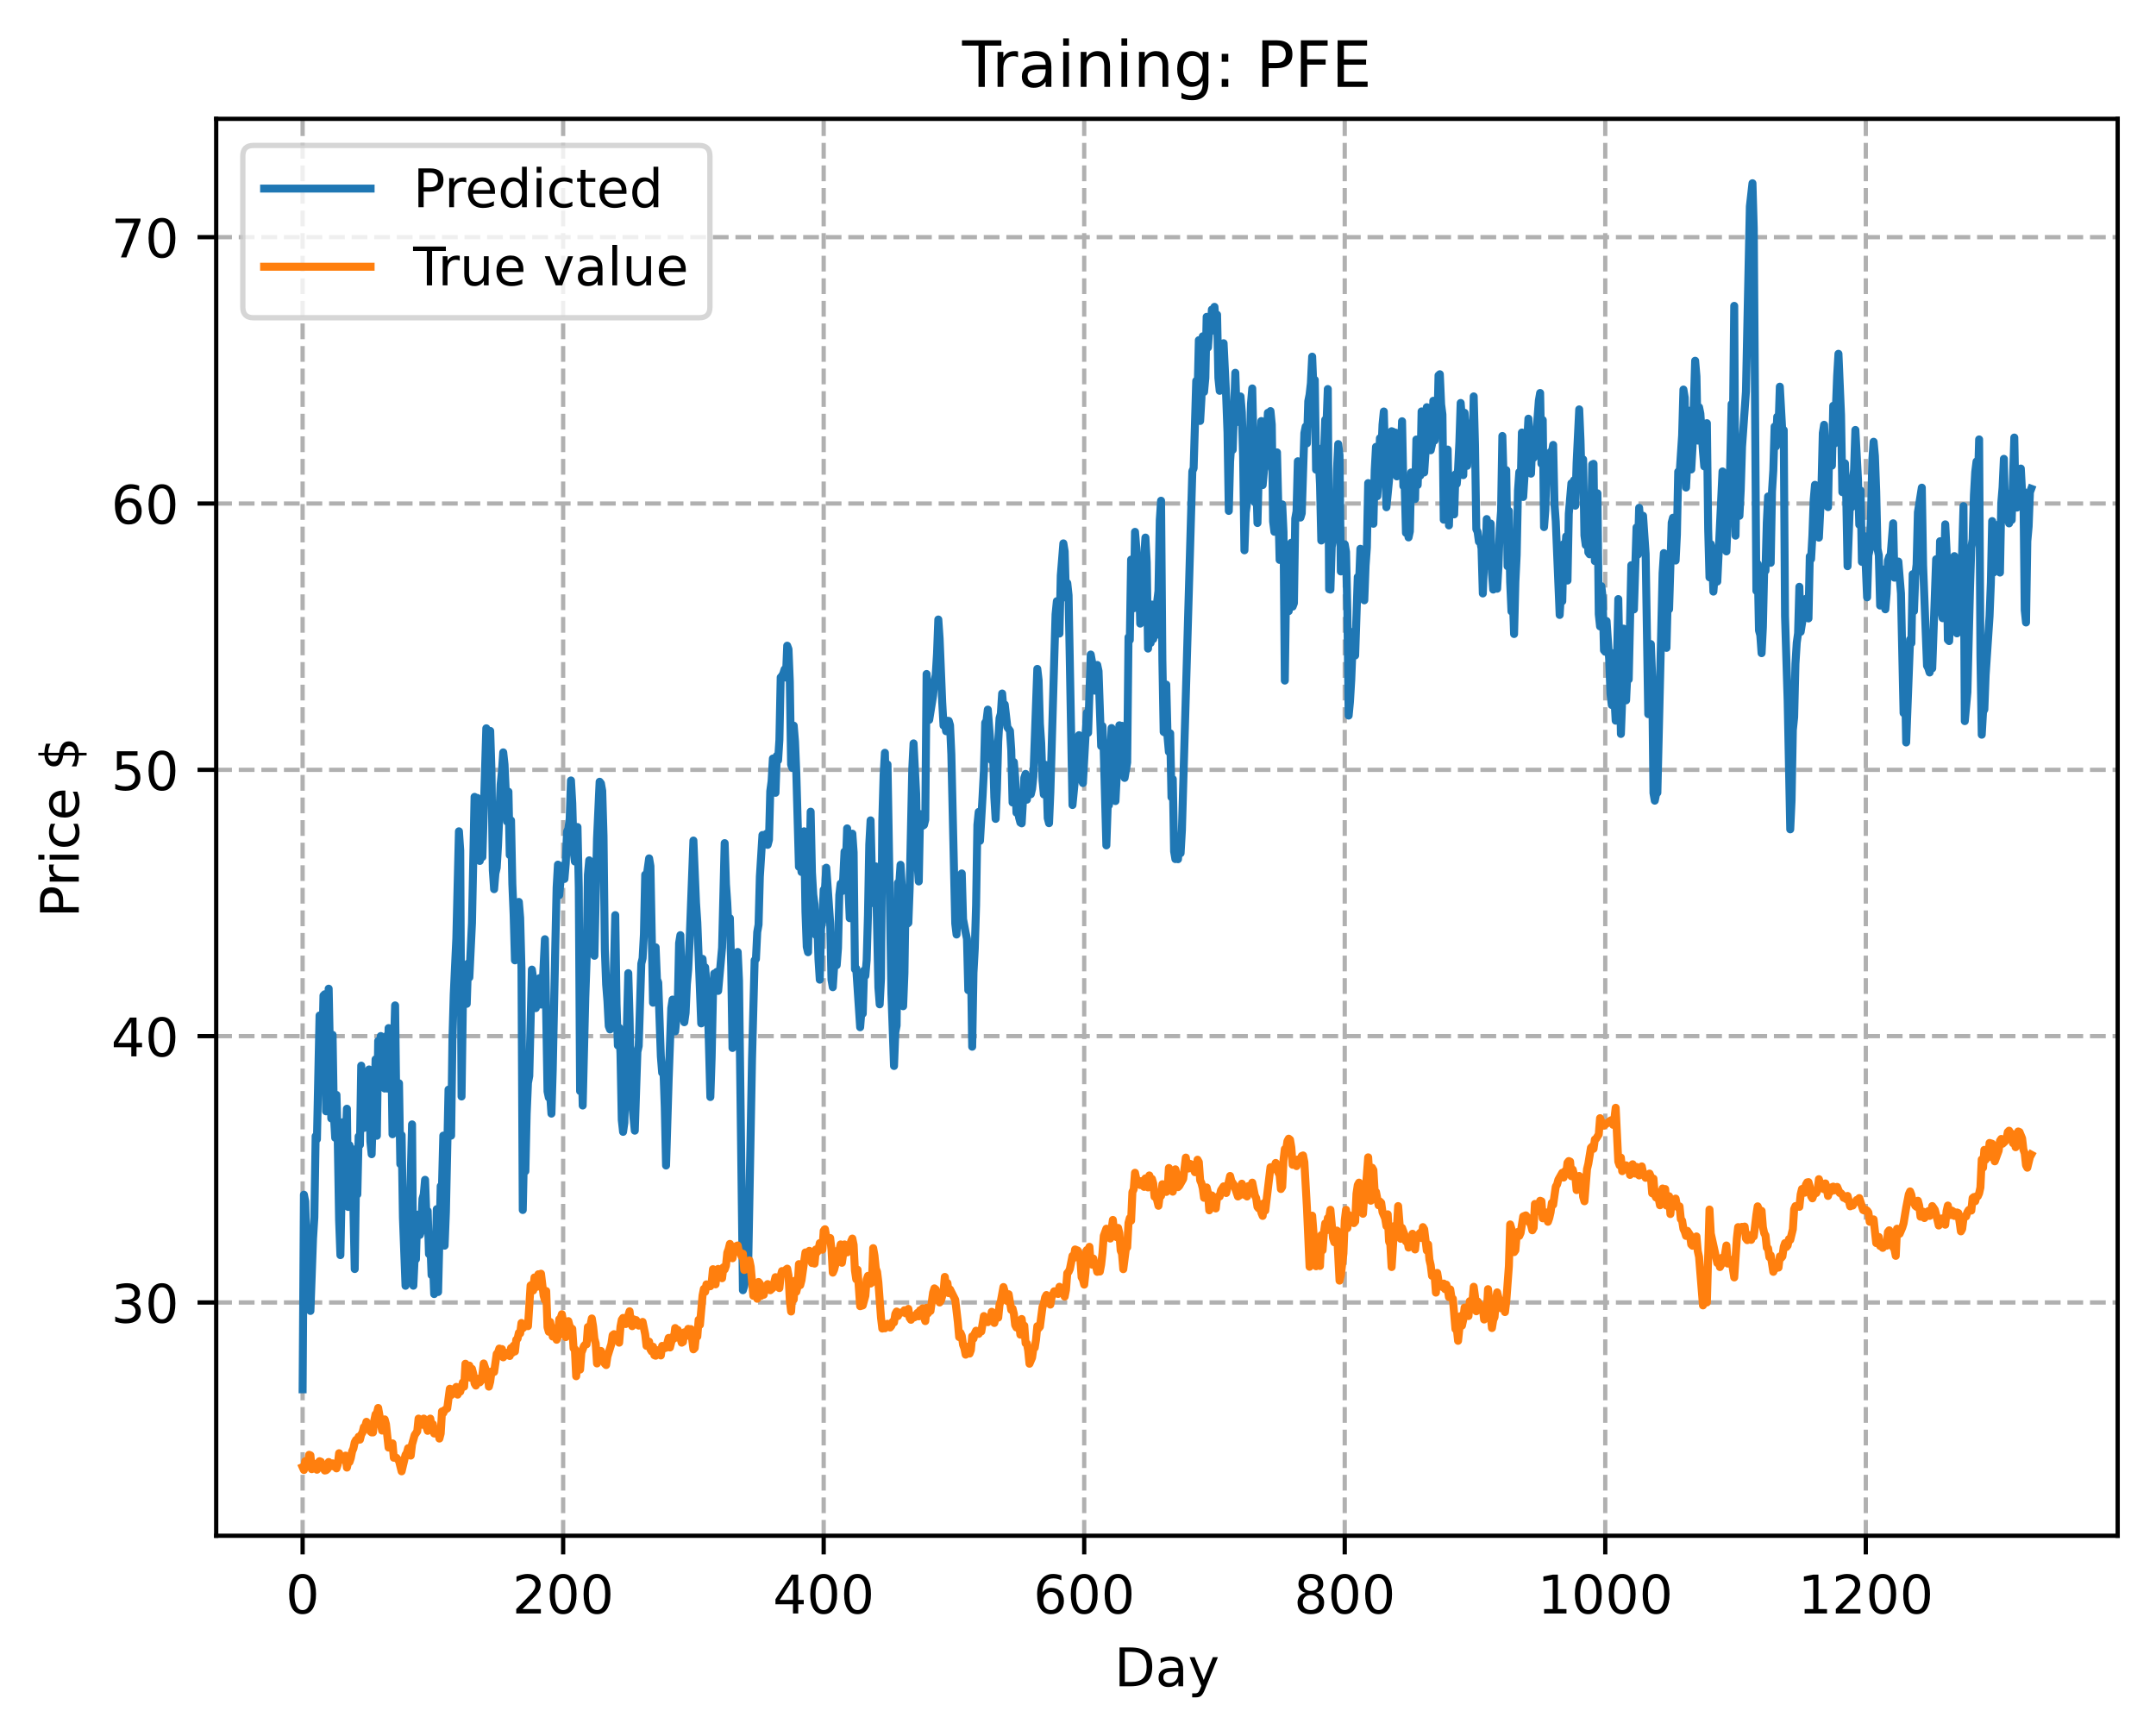 <?xml version="1.0" encoding="utf-8" standalone="no"?>
<!DOCTYPE svg PUBLIC "-//W3C//DTD SVG 1.1//EN"
  "http://www.w3.org/Graphics/SVG/1.1/DTD/svg11.dtd">
<!-- Created with matplotlib (https://matplotlib.org/) -->
<svg height="325.986pt" version="1.1" viewBox="0 0 404.923 325.986" width="404.923pt" xmlns="http://www.w3.org/2000/svg" xmlns:xlink="http://www.w3.org/1999/xlink">
 <defs>
  <style type="text/css">
*{stroke-linecap:butt;stroke-linejoin:round;}
  </style>
 </defs>
 <g id="figure_1">
  <g id="patch_1">
   <path d="M 0 325.986 
L 404.923 325.986 
L 404.923 0 
L 0 0 
z
" style="fill:#ffffff;"/>
  </g>
  <g id="axes_1">
   <g id="patch_2">
    <path d="M 40.603 288.43 
L 397.723 288.43 
L 397.723 22.318 
L 40.603 22.318 
z
" style="fill:#ffffff;"/>
   </g>
   <g id="matplotlib.axis_1">
    <g id="xtick_1">
     <g id="line2d_1">
      <path clip-path="url(#pd08097b1ac)" d="M 56.836 288.43 
L 56.836 22.318 
" style="fill:none;stroke:#b0b0b0;stroke-dasharray:2.96,1.28;stroke-dashoffset:0;stroke-width:0.8;"/>
     </g>
     <g id="line2d_2">
      <defs>
       <path d="M 0 0 
L 0 3.5 
" id="m730650b503" style="stroke:#000000;stroke-width:0.8;"/>
      </defs>
      <g>
       <use style="stroke:#000000;stroke-width:0.8;" x="56.836" xlink:href="#m730650b503" y="288.43"/>
      </g>
     </g>
     <g id="text_1">
      <!-- 0 -->
      <defs>
       <path d="M 31.781 66.406 
Q 24.172 66.406 20.328 58.906 
Q 16.5 51.422 16.5 36.375 
Q 16.5 21.391 20.328 13.891 
Q 24.172 6.391 31.781 6.391 
Q 39.453 6.391 43.281 13.891 
Q 47.125 21.391 47.125 36.375 
Q 47.125 51.422 43.281 58.906 
Q 39.453 66.406 31.781 66.406 
z
M 31.781 74.219 
Q 44.047 74.219 50.516 64.516 
Q 56.984 54.828 56.984 36.375 
Q 56.984 17.969 50.516 8.266 
Q 44.047 -1.422 31.781 -1.422 
Q 19.531 -1.422 13.062 8.266 
Q 6.594 17.969 6.594 36.375 
Q 6.594 54.828 13.062 64.516 
Q 19.531 74.219 31.781 74.219 
z
" id="DejaVuSans-48"/>
      </defs>
      <g transform="translate(53.655 303.029)scale(0.1 -0.1)">
       <use xlink:href="#DejaVuSans-48"/>
      </g>
     </g>
    </g>
    <g id="xtick_2">
     <g id="line2d_3">
      <path clip-path="url(#pd08097b1ac)" d="M 105.766 288.43 
L 105.766 22.318 
" style="fill:none;stroke:#b0b0b0;stroke-dasharray:2.96,1.28;stroke-dashoffset:0;stroke-width:0.8;"/>
     </g>
     <g id="line2d_4">
      <g>
       <use style="stroke:#000000;stroke-width:0.8;" x="105.766" xlink:href="#m730650b503" y="288.43"/>
      </g>
     </g>
     <g id="text_2">
      <!-- 200 -->
      <defs>
       <path d="M 19.188 8.297 
L 53.609 8.297 
L 53.609 0 
L 7.328 0 
L 7.328 8.297 
Q 12.938 14.109 22.625 23.891 
Q 32.328 33.688 34.812 36.531 
Q 39.547 41.844 41.422 45.531 
Q 43.312 49.219 43.312 52.781 
Q 43.312 58.594 39.234 62.25 
Q 35.156 65.922 28.609 65.922 
Q 23.969 65.922 18.812 64.312 
Q 13.672 62.703 7.812 59.422 
L 7.812 69.391 
Q 13.766 71.781 18.938 73 
Q 24.125 74.219 28.422 74.219 
Q 39.75 74.219 46.484 68.547 
Q 53.219 62.891 53.219 53.422 
Q 53.219 48.922 51.531 44.891 
Q 49.859 40.875 45.406 35.406 
Q 44.188 33.984 37.641 27.219 
Q 31.109 20.453 19.188 8.297 
z
" id="DejaVuSans-50"/>
      </defs>
      <g transform="translate(96.223 303.029)scale(0.1 -0.1)">
       <use xlink:href="#DejaVuSans-50"/>
       <use x="63.623" xlink:href="#DejaVuSans-48"/>
       <use x="127.246" xlink:href="#DejaVuSans-48"/>
      </g>
     </g>
    </g>
    <g id="xtick_3">
     <g id="line2d_5">
      <path clip-path="url(#pd08097b1ac)" d="M 154.697 288.43 
L 154.697 22.318 
" style="fill:none;stroke:#b0b0b0;stroke-dasharray:2.96,1.28;stroke-dashoffset:0;stroke-width:0.8;"/>
     </g>
     <g id="line2d_6">
      <g>
       <use style="stroke:#000000;stroke-width:0.8;" x="154.697" xlink:href="#m730650b503" y="288.43"/>
      </g>
     </g>
     <g id="text_3">
      <!-- 400 -->
      <defs>
       <path d="M 37.797 64.312 
L 12.891 25.391 
L 37.797 25.391 
z
M 35.203 72.906 
L 47.609 72.906 
L 47.609 25.391 
L 58.016 25.391 
L 58.016 17.188 
L 47.609 17.188 
L 47.609 0 
L 37.797 0 
L 37.797 17.188 
L 4.891 17.188 
L 4.891 26.703 
z
" id="DejaVuSans-52"/>
      </defs>
      <g transform="translate(145.153 303.029)scale(0.1 -0.1)">
       <use xlink:href="#DejaVuSans-52"/>
       <use x="63.623" xlink:href="#DejaVuSans-48"/>
       <use x="127.246" xlink:href="#DejaVuSans-48"/>
      </g>
     </g>
    </g>
    <g id="xtick_4">
     <g id="line2d_7">
      <path clip-path="url(#pd08097b1ac)" d="M 203.628 288.43 
L 203.628 22.318 
" style="fill:none;stroke:#b0b0b0;stroke-dasharray:2.96,1.28;stroke-dashoffset:0;stroke-width:0.8;"/>
     </g>
     <g id="line2d_8">
      <g>
       <use style="stroke:#000000;stroke-width:0.8;" x="203.628" xlink:href="#m730650b503" y="288.43"/>
      </g>
     </g>
     <g id="text_4">
      <!-- 600 -->
      <defs>
       <path d="M 33.016 40.375 
Q 26.375 40.375 22.484 35.828 
Q 18.609 31.297 18.609 23.391 
Q 18.609 15.531 22.484 10.953 
Q 26.375 6.391 33.016 6.391 
Q 39.656 6.391 43.531 10.953 
Q 47.406 15.531 47.406 23.391 
Q 47.406 31.297 43.531 35.828 
Q 39.656 40.375 33.016 40.375 
z
M 52.594 71.297 
L 52.594 62.312 
Q 48.875 64.062 45.094 64.984 
Q 41.312 65.922 37.594 65.922 
Q 27.828 65.922 22.672 59.328 
Q 17.531 52.734 16.797 39.406 
Q 19.672 43.656 24.016 45.922 
Q 28.375 48.188 33.594 48.188 
Q 44.578 48.188 50.953 41.516 
Q 57.328 34.859 57.328 23.391 
Q 57.328 12.156 50.688 5.359 
Q 44.047 -1.422 33.016 -1.422 
Q 20.359 -1.422 13.672 8.266 
Q 6.984 17.969 6.984 36.375 
Q 6.984 53.656 15.188 63.938 
Q 23.391 74.219 37.203 74.219 
Q 40.922 74.219 44.703 73.484 
Q 48.484 72.75 52.594 71.297 
z
" id="DejaVuSans-54"/>
      </defs>
      <g transform="translate(194.084 303.029)scale(0.1 -0.1)">
       <use xlink:href="#DejaVuSans-54"/>
       <use x="63.623" xlink:href="#DejaVuSans-48"/>
       <use x="127.246" xlink:href="#DejaVuSans-48"/>
      </g>
     </g>
    </g>
    <g id="xtick_5">
     <g id="line2d_9">
      <path clip-path="url(#pd08097b1ac)" d="M 252.558 288.43 
L 252.558 22.318 
" style="fill:none;stroke:#b0b0b0;stroke-dasharray:2.96,1.28;stroke-dashoffset:0;stroke-width:0.8;"/>
     </g>
     <g id="line2d_10">
      <g>
       <use style="stroke:#000000;stroke-width:0.8;" x="252.558" xlink:href="#m730650b503" y="288.43"/>
      </g>
     </g>
     <g id="text_5">
      <!-- 800 -->
      <defs>
       <path d="M 31.781 34.625 
Q 24.75 34.625 20.719 30.859 
Q 16.703 27.094 16.703 20.516 
Q 16.703 13.922 20.719 10.156 
Q 24.75 6.391 31.781 6.391 
Q 38.812 6.391 42.859 10.172 
Q 46.922 13.969 46.922 20.516 
Q 46.922 27.094 42.891 30.859 
Q 38.875 34.625 31.781 34.625 
z
M 21.922 38.812 
Q 15.578 40.375 12.031 44.719 
Q 8.5 49.078 8.5 55.328 
Q 8.5 64.062 14.719 69.141 
Q 20.953 74.219 31.781 74.219 
Q 42.672 74.219 48.875 69.141 
Q 55.078 64.062 55.078 55.328 
Q 55.078 49.078 51.531 44.719 
Q 48 40.375 41.703 38.812 
Q 48.828 37.156 52.797 32.312 
Q 56.781 27.484 56.781 20.516 
Q 56.781 9.906 50.312 4.234 
Q 43.844 -1.422 31.781 -1.422 
Q 19.734 -1.422 13.25 4.234 
Q 6.781 9.906 6.781 20.516 
Q 6.781 27.484 10.781 32.312 
Q 14.797 37.156 21.922 38.812 
z
M 18.312 54.391 
Q 18.312 48.734 21.844 45.562 
Q 25.391 42.391 31.781 42.391 
Q 38.141 42.391 41.719 45.562 
Q 45.312 48.734 45.312 54.391 
Q 45.312 60.062 41.719 63.234 
Q 38.141 66.406 31.781 66.406 
Q 25.391 66.406 21.844 63.234 
Q 18.312 60.062 18.312 54.391 
z
" id="DejaVuSans-56"/>
      </defs>
      <g transform="translate(243.015 303.029)scale(0.1 -0.1)">
       <use xlink:href="#DejaVuSans-56"/>
       <use x="63.623" xlink:href="#DejaVuSans-48"/>
       <use x="127.246" xlink:href="#DejaVuSans-48"/>
      </g>
     </g>
    </g>
    <g id="xtick_6">
     <g id="line2d_11">
      <path clip-path="url(#pd08097b1ac)" d="M 301.489 288.43 
L 301.489 22.318 
" style="fill:none;stroke:#b0b0b0;stroke-dasharray:2.96,1.28;stroke-dashoffset:0;stroke-width:0.8;"/>
     </g>
     <g id="line2d_12">
      <g>
       <use style="stroke:#000000;stroke-width:0.8;" x="301.489" xlink:href="#m730650b503" y="288.43"/>
      </g>
     </g>
     <g id="text_6">
      <!-- 1000 -->
      <defs>
       <path d="M 12.406 8.297 
L 28.516 8.297 
L 28.516 63.922 
L 10.984 60.406 
L 10.984 69.391 
L 28.422 72.906 
L 38.281 72.906 
L 38.281 8.297 
L 54.391 8.297 
L 54.391 0 
L 12.406 0 
z
" id="DejaVuSans-49"/>
      </defs>
      <g transform="translate(288.764 303.029)scale(0.1 -0.1)">
       <use xlink:href="#DejaVuSans-49"/>
       <use x="63.623" xlink:href="#DejaVuSans-48"/>
       <use x="127.246" xlink:href="#DejaVuSans-48"/>
       <use x="190.869" xlink:href="#DejaVuSans-48"/>
      </g>
     </g>
    </g>
    <g id="xtick_7">
     <g id="line2d_13">
      <path clip-path="url(#pd08097b1ac)" d="M 350.419 288.43 
L 350.419 22.318 
" style="fill:none;stroke:#b0b0b0;stroke-dasharray:2.96,1.28;stroke-dashoffset:0;stroke-width:0.8;"/>
     </g>
     <g id="line2d_14">
      <g>
       <use style="stroke:#000000;stroke-width:0.8;" x="350.419" xlink:href="#m730650b503" y="288.43"/>
      </g>
     </g>
     <g id="text_7">
      <!-- 1200 -->
      <g transform="translate(337.694 303.029)scale(0.1 -0.1)">
       <use xlink:href="#DejaVuSans-49"/>
       <use x="63.623" xlink:href="#DejaVuSans-50"/>
       <use x="127.246" xlink:href="#DejaVuSans-48"/>
       <use x="190.869" xlink:href="#DejaVuSans-48"/>
      </g>
     </g>
    </g>
    <g id="text_8">
     <!-- Day -->
     <defs>
      <path d="M 19.672 64.797 
L 19.672 8.109 
L 31.594 8.109 
Q 46.688 8.109 53.688 14.938 
Q 60.688 21.781 60.688 36.531 
Q 60.688 51.172 53.688 57.984 
Q 46.688 64.797 31.594 64.797 
z
M 9.812 72.906 
L 30.078 72.906 
Q 51.266 72.906 61.172 64.094 
Q 71.094 55.281 71.094 36.531 
Q 71.094 17.672 61.125 8.828 
Q 51.172 0 30.078 0 
L 9.812 0 
z
" id="DejaVuSans-68"/>
      <path d="M 34.281 27.484 
Q 23.391 27.484 19.188 25 
Q 14.984 22.516 14.984 16.5 
Q 14.984 11.719 18.141 8.906 
Q 21.297 6.109 26.703 6.109 
Q 34.188 6.109 38.703 11.406 
Q 43.219 16.703 43.219 25.484 
L 43.219 27.484 
z
M 52.203 31.203 
L 52.203 0 
L 43.219 0 
L 43.219 8.297 
Q 40.141 3.328 35.547 0.953 
Q 30.953 -1.422 24.312 -1.422 
Q 15.922 -1.422 10.953 3.297 
Q 6 8.016 6 15.922 
Q 6 25.141 12.172 29.828 
Q 18.359 34.516 30.609 34.516 
L 43.219 34.516 
L 43.219 35.406 
Q 43.219 41.609 39.141 45 
Q 35.062 48.391 27.688 48.391 
Q 23 48.391 18.547 47.266 
Q 14.109 46.141 10.016 43.891 
L 10.016 52.203 
Q 14.938 54.109 19.578 55.047 
Q 24.219 56 28.609 56 
Q 40.484 56 46.344 49.844 
Q 52.203 43.703 52.203 31.203 
z
" id="DejaVuSans-97"/>
      <path d="M 32.172 -5.078 
Q 28.375 -14.844 24.75 -17.812 
Q 21.141 -20.797 15.094 -20.797 
L 7.906 -20.797 
L 7.906 -13.281 
L 13.188 -13.281 
Q 16.891 -13.281 18.938 -11.516 
Q 21 -9.766 23.484 -3.219 
L 25.094 0.875 
L 2.984 54.688 
L 12.5 54.688 
L 29.594 11.922 
L 46.688 54.688 
L 56.203 54.688 
z
" id="DejaVuSans-121"/>
     </defs>
     <g transform="translate(209.29 316.707)scale(0.1 -0.1)">
      <use xlink:href="#DejaVuSans-68"/>
      <use x="77.002" xlink:href="#DejaVuSans-97"/>
      <use x="138.281" xlink:href="#DejaVuSans-121"/>
     </g>
    </g>
   </g>
   <g id="matplotlib.axis_2">
    <g id="ytick_1">
     <g id="line2d_15">
      <path clip-path="url(#pd08097b1ac)" d="M 40.603 244.622 
L 397.723 244.622 
" style="fill:none;stroke:#b0b0b0;stroke-dasharray:2.96,1.28;stroke-dashoffset:0;stroke-width:0.8;"/>
     </g>
     <g id="line2d_16">
      <defs>
       <path d="M 0 0 
L -3.5 0 
" id="m0f40642d9d" style="stroke:#000000;stroke-width:0.8;"/>
      </defs>
      <g>
       <use style="stroke:#000000;stroke-width:0.8;" x="40.603" xlink:href="#m0f40642d9d" y="244.622"/>
      </g>
     </g>
     <g id="text_9">
      <!-- 30 -->
      <defs>
       <path d="M 40.578 39.312 
Q 47.656 37.797 51.625 33 
Q 55.609 28.219 55.609 21.188 
Q 55.609 10.406 48.188 4.484 
Q 40.766 -1.422 27.094 -1.422 
Q 22.516 -1.422 17.656 -0.516 
Q 12.797 0.391 7.625 2.203 
L 7.625 11.719 
Q 11.719 9.328 16.594 8.109 
Q 21.484 6.891 26.812 6.891 
Q 36.078 6.891 40.938 10.547 
Q 45.797 14.203 45.797 21.188 
Q 45.797 27.641 41.281 31.266 
Q 36.766 34.906 28.719 34.906 
L 20.219 34.906 
L 20.219 43.016 
L 29.109 43.016 
Q 36.375 43.016 40.234 45.922 
Q 44.094 48.828 44.094 54.297 
Q 44.094 59.906 40.109 62.906 
Q 36.141 65.922 28.719 65.922 
Q 24.656 65.922 20.016 65.031 
Q 15.375 64.156 9.812 62.312 
L 9.812 71.094 
Q 15.438 72.656 20.344 73.438 
Q 25.25 74.219 29.594 74.219 
Q 40.828 74.219 47.359 69.109 
Q 53.906 64.016 53.906 55.328 
Q 53.906 49.266 50.438 45.094 
Q 46.969 40.922 40.578 39.312 
z
" id="DejaVuSans-51"/>
      </defs>
      <g transform="translate(20.878 248.421)scale(0.1 -0.1)">
       <use xlink:href="#DejaVuSans-51"/>
       <use x="63.623" xlink:href="#DejaVuSans-48"/>
      </g>
     </g>
    </g>
    <g id="ytick_2">
     <g id="line2d_17">
      <path clip-path="url(#pd08097b1ac)" d="M 40.603 194.602 
L 397.723 194.602 
" style="fill:none;stroke:#b0b0b0;stroke-dasharray:2.96,1.28;stroke-dashoffset:0;stroke-width:0.8;"/>
     </g>
     <g id="line2d_18">
      <g>
       <use style="stroke:#000000;stroke-width:0.8;" x="40.603" xlink:href="#m0f40642d9d" y="194.602"/>
      </g>
     </g>
     <g id="text_10">
      <!-- 40 -->
      <g transform="translate(20.878 198.402)scale(0.1 -0.1)">
       <use xlink:href="#DejaVuSans-52"/>
       <use x="63.623" xlink:href="#DejaVuSans-48"/>
      </g>
     </g>
    </g>
    <g id="ytick_3">
     <g id="line2d_19">
      <path clip-path="url(#pd08097b1ac)" d="M 40.603 144.583 
L 397.723 144.583 
" style="fill:none;stroke:#b0b0b0;stroke-dasharray:2.96,1.28;stroke-dashoffset:0;stroke-width:0.8;"/>
     </g>
     <g id="line2d_20">
      <g>
       <use style="stroke:#000000;stroke-width:0.8;" x="40.603" xlink:href="#m0f40642d9d" y="144.583"/>
      </g>
     </g>
     <g id="text_11">
      <!-- 50 -->
      <defs>
       <path d="M 10.797 72.906 
L 49.516 72.906 
L 49.516 64.594 
L 19.828 64.594 
L 19.828 46.734 
Q 21.969 47.469 24.109 47.828 
Q 26.266 48.188 28.422 48.188 
Q 40.625 48.188 47.75 41.5 
Q 54.891 34.812 54.891 23.391 
Q 54.891 11.625 47.562 5.094 
Q 40.234 -1.422 26.906 -1.422 
Q 22.312 -1.422 17.547 -0.641 
Q 12.797 0.141 7.719 1.703 
L 7.719 11.625 
Q 12.109 9.234 16.797 8.062 
Q 21.484 6.891 26.703 6.891 
Q 35.156 6.891 40.078 11.328 
Q 45.016 15.766 45.016 23.391 
Q 45.016 31 40.078 35.438 
Q 35.156 39.891 26.703 39.891 
Q 22.75 39.891 18.812 39.016 
Q 14.891 38.141 10.797 36.281 
z
" id="DejaVuSans-53"/>
      </defs>
      <g transform="translate(20.878 148.382)scale(0.1 -0.1)">
       <use xlink:href="#DejaVuSans-53"/>
       <use x="63.623" xlink:href="#DejaVuSans-48"/>
      </g>
     </g>
    </g>
    <g id="ytick_4">
     <g id="line2d_21">
      <path clip-path="url(#pd08097b1ac)" d="M 40.603 94.564 
L 397.723 94.564 
" style="fill:none;stroke:#b0b0b0;stroke-dasharray:2.96,1.28;stroke-dashoffset:0;stroke-width:0.8;"/>
     </g>
     <g id="line2d_22">
      <g>
       <use style="stroke:#000000;stroke-width:0.8;" x="40.603" xlink:href="#m0f40642d9d" y="94.564"/>
      </g>
     </g>
     <g id="text_12">
      <!-- 60 -->
      <g transform="translate(20.878 98.363)scale(0.1 -0.1)">
       <use xlink:href="#DejaVuSans-54"/>
       <use x="63.623" xlink:href="#DejaVuSans-48"/>
      </g>
     </g>
    </g>
    <g id="ytick_5">
     <g id="line2d_23">
      <path clip-path="url(#pd08097b1ac)" d="M 40.603 44.544 
L 397.723 44.544 
" style="fill:none;stroke:#b0b0b0;stroke-dasharray:2.96,1.28;stroke-dashoffset:0;stroke-width:0.8;"/>
     </g>
     <g id="line2d_24">
      <g>
       <use style="stroke:#000000;stroke-width:0.8;" x="40.603" xlink:href="#m0f40642d9d" y="44.544"/>
      </g>
     </g>
     <g id="text_13">
      <!-- 70 -->
      <defs>
       <path d="M 8.203 72.906 
L 55.078 72.906 
L 55.078 68.703 
L 28.609 0 
L 18.312 0 
L 43.219 64.594 
L 8.203 64.594 
z
" id="DejaVuSans-55"/>
      </defs>
      <g transform="translate(20.878 48.343)scale(0.1 -0.1)">
       <use xlink:href="#DejaVuSans-55"/>
       <use x="63.623" xlink:href="#DejaVuSans-48"/>
      </g>
     </g>
    </g>
    <g id="text_14">
     <!-- Price $ -->
     <defs>
      <path d="M 19.672 64.797 
L 19.672 37.406 
L 32.078 37.406 
Q 38.969 37.406 42.719 40.969 
Q 46.484 44.531 46.484 51.125 
Q 46.484 57.672 42.719 61.234 
Q 38.969 64.797 32.078 64.797 
z
M 9.812 72.906 
L 32.078 72.906 
Q 44.344 72.906 50.609 67.359 
Q 56.891 61.812 56.891 51.125 
Q 56.891 40.328 50.609 34.812 
Q 44.344 29.297 32.078 29.297 
L 19.672 29.297 
L 19.672 0 
L 9.812 0 
z
" id="DejaVuSans-80"/>
      <path d="M 41.109 46.297 
Q 39.594 47.172 37.812 47.578 
Q 36.031 48 33.891 48 
Q 26.266 48 22.188 43.047 
Q 18.109 38.094 18.109 28.812 
L 18.109 0 
L 9.078 0 
L 9.078 54.688 
L 18.109 54.688 
L 18.109 46.188 
Q 20.953 51.172 25.484 53.578 
Q 30.031 56 36.531 56 
Q 37.453 56 38.578 55.875 
Q 39.703 55.766 41.062 55.516 
z
" id="DejaVuSans-114"/>
      <path d="M 9.422 54.688 
L 18.406 54.688 
L 18.406 0 
L 9.422 0 
z
M 9.422 75.984 
L 18.406 75.984 
L 18.406 64.594 
L 9.422 64.594 
z
" id="DejaVuSans-105"/>
      <path d="M 48.781 52.594 
L 48.781 44.188 
Q 44.969 46.297 41.141 47.344 
Q 37.312 48.391 33.406 48.391 
Q 24.656 48.391 19.812 42.844 
Q 14.984 37.312 14.984 27.297 
Q 14.984 17.281 19.812 11.734 
Q 24.656 6.203 33.406 6.203 
Q 37.312 6.203 41.141 7.25 
Q 44.969 8.297 48.781 10.406 
L 48.781 2.094 
Q 45.016 0.344 40.984 -0.531 
Q 36.969 -1.422 32.422 -1.422 
Q 20.062 -1.422 12.781 6.344 
Q 5.516 14.109 5.516 27.297 
Q 5.516 40.672 12.859 48.328 
Q 20.219 56 33.016 56 
Q 37.156 56 41.109 55.141 
Q 45.062 54.297 48.781 52.594 
z
" id="DejaVuSans-99"/>
      <path d="M 56.203 29.594 
L 56.203 25.203 
L 14.891 25.203 
Q 15.484 15.922 20.484 11.062 
Q 25.484 6.203 34.422 6.203 
Q 39.594 6.203 44.453 7.469 
Q 49.312 8.734 54.109 11.281 
L 54.109 2.781 
Q 49.266 0.734 44.188 -0.344 
Q 39.109 -1.422 33.891 -1.422 
Q 20.797 -1.422 13.156 6.188 
Q 5.516 13.812 5.516 26.812 
Q 5.516 40.234 12.766 48.109 
Q 20.016 56 32.328 56 
Q 43.359 56 49.781 48.891 
Q 56.203 41.797 56.203 29.594 
z
M 47.219 32.234 
Q 47.125 39.594 43.094 43.984 
Q 39.062 48.391 32.422 48.391 
Q 24.906 48.391 20.391 44.141 
Q 15.875 39.891 15.188 32.172 
z
" id="DejaVuSans-101"/>
      <path id="DejaVuSans-32"/>
      <path d="M 33.797 -14.703 
L 28.906 -14.703 
L 28.859 0 
Q 23.734 0.094 18.609 1.188 
Q 13.484 2.297 8.297 4.5 
L 8.297 13.281 
Q 13.281 10.156 18.375 8.562 
Q 23.484 6.984 28.906 6.938 
L 28.906 29.203 
Q 18.109 30.953 13.203 35.156 
Q 8.297 39.359 8.297 46.688 
Q 8.297 54.641 13.625 59.219 
Q 18.953 63.812 28.906 64.5 
L 28.906 75.984 
L 33.797 75.984 
L 33.797 64.656 
Q 38.328 64.453 42.578 63.688 
Q 46.828 62.938 50.875 61.625 
L 50.875 53.078 
Q 46.828 55.125 42.547 56.25 
Q 38.281 57.375 33.797 57.562 
L 33.797 36.719 
Q 44.875 35.016 50.094 30.609 
Q 55.328 26.219 55.328 18.609 
Q 55.328 10.359 49.781 5.594 
Q 44.234 0.828 33.797 0.094 
z
M 28.906 37.594 
L 28.906 57.625 
Q 23.25 56.984 20.266 54.391 
Q 17.281 51.812 17.281 47.516 
Q 17.281 43.312 20.031 40.969 
Q 22.797 38.625 28.906 37.594 
z
M 33.797 28.219 
L 33.797 7.078 
Q 39.984 7.906 43.141 10.594 
Q 46.297 13.281 46.297 17.672 
Q 46.297 21.969 43.281 24.5 
Q 40.281 27.047 33.797 28.219 
z
" id="DejaVuSans-36"/>
     </defs>
     <g transform="translate(14.798 172.342)rotate(-90)scale(0.1 -0.1)">
      <use xlink:href="#DejaVuSans-80"/>
      <use x="58.553" xlink:href="#DejaVuSans-114"/>
      <use x="99.666" xlink:href="#DejaVuSans-105"/>
      <use x="127.449" xlink:href="#DejaVuSans-99"/>
      <use x="182.43" xlink:href="#DejaVuSans-101"/>
      <use x="243.953" xlink:href="#DejaVuSans-32"/>
      <use x="275.74" xlink:href="#DejaVuSans-36"/>
     </g>
    </g>
   </g>
   <g id="line2d_25">
    <path clip-path="url(#pd08097b1ac)" d="M 56.836 260.928 
L 57.081 224.381 
L 57.325 225.633 
L 57.814 244.088 
L 58.059 244.858 
L 58.304 246.213 
L 58.793 232.609 
L 59.038 228.655 
L 59.282 213.385 
L 59.527 213.968 
L 60.016 190.723 
L 60.261 191.821 
L 60.506 198.231 
L 60.75 186.982 
L 60.995 186.73 
L 61.24 208.72 
L 61.484 193.034 
L 61.729 185.689 
L 62.218 210.064 
L 62.463 194.352 
L 62.708 209.51 
L 62.952 213.693 
L 63.197 205.633 
L 63.441 214.575 
L 63.686 229.144 
L 63.931 235.73 
L 64.42 210.756 
L 64.665 221.36 
L 65.154 208.232 
L 65.399 226.684 
L 65.643 215.088 
L 65.888 226.087 
L 66.133 215.799 
L 66.622 238.344 
L 66.867 221.569 
L 67.111 224.333 
L 67.356 213.426 
L 67.601 215.028 
L 67.845 200.144 
L 68.09 209.679 
L 68.335 211.848 
L 68.579 202.028 
L 68.824 204.177 
L 69.069 207.313 
L 69.313 200.859 
L 69.558 214.331 
L 69.802 216.774 
L 70.047 208.32 
L 70.292 209.432 
L 70.536 198.955 
L 70.781 213.312 
L 71.026 195.497 
L 71.27 200.427 
L 71.515 194.583 
L 71.76 200.413 
L 72.004 195.249 
L 72.249 204.441 
L 72.494 194.622 
L 72.738 204.45 
L 72.983 193.09 
L 73.228 196.031 
L 73.472 196.29 
L 73.717 213.029 
L 73.962 197.242 
L 74.206 188.827 
L 74.451 208.808 
L 74.696 210.089 
L 74.94 203.45 
L 75.185 218.631 
L 75.429 213.191 
L 75.674 228.641 
L 76.163 241.49 
L 76.653 232.961 
L 76.897 230.549 
L 77.387 211.174 
L 77.631 241.476 
L 77.876 236.23 
L 78.121 236.5 
L 78.365 228.127 
L 78.61 228.279 
L 78.855 231.935 
L 79.099 231.132 
L 79.344 225.149 
L 79.589 224.309 
L 79.833 221.583 
L 80.078 228.32 
L 80.323 227.434 
L 80.567 235.536 
L 80.812 233.201 
L 81.056 239.475 
L 81.301 236.933 
L 81.546 243.044 
L 81.79 237.849 
L 82.035 227.087 
L 82.28 242.66 
L 82.769 222.763 
L 83.014 222.643 
L 83.258 213.283 
L 83.503 233.951 
L 83.748 227.618 
L 84.237 204.641 
L 84.482 211.018 
L 84.726 213.293 
L 84.971 195.281 
L 85.216 186.765 
L 85.705 176.246 
L 86.194 156.13 
L 86.439 159.743 
L 86.684 205.936 
L 86.928 188.847 
L 87.173 182.804 
L 87.417 182.344 
L 87.662 188.535 
L 87.907 180.946 
L 88.151 183.576 
L 88.641 173.367 
L 89.13 149.663 
L 89.375 149.934 
L 89.619 149.847 
L 89.864 153.043 
L 90.109 161.701 
L 90.353 160.437 
L 90.598 160.962 
L 91.332 136.783 
L 91.577 147.244 
L 91.821 140.603 
L 92.066 137.273 
L 92.311 145.007 
L 92.555 163.425 
L 92.8 166.999 
L 93.044 164.046 
L 93.289 162.969 
L 93.534 158.803 
L 94.023 147.318 
L 94.268 144.918 
L 94.512 141.304 
L 94.757 143.594 
L 95.246 154.316 
L 95.491 148.688 
L 95.736 160.593 
L 95.98 154.086 
L 96.225 166.01 
L 96.47 171.814 
L 96.714 180.365 
L 97.204 169.51 
L 97.448 169.395 
L 97.693 172.385 
L 97.938 181.892 
L 98.182 227.254 
L 98.427 215.763 
L 98.672 219.974 
L 98.916 209.218 
L 99.161 203.388 
L 99.405 202.091 
L 99.895 182.104 
L 100.139 183.792 
L 100.384 189.225 
L 100.629 189.34 
L 100.873 186.935 
L 101.118 188.448 
L 101.363 183.694 
L 101.607 188.668 
L 101.852 186.435 
L 102.341 176.398 
L 102.831 204.984 
L 103.075 206.138 
L 103.32 205.502 
L 103.565 209.155 
L 103.809 200.996 
L 104.299 177.4 
L 104.543 166.683 
L 104.788 162.389 
L 105.032 168.128 
L 105.522 162.619 
L 106.011 165.079 
L 106.256 162.148 
L 106.5 156.172 
L 106.745 155.659 
L 106.99 153.819 
L 107.234 146.581 
L 107.479 150.829 
L 107.724 159.849 
L 107.968 161.807 
L 108.213 159.337 
L 108.458 155.325 
L 108.702 166.665 
L 108.947 204.926 
L 109.192 195.313 
L 109.436 207.635 
L 109.926 187.396 
L 110.17 180.316 
L 110.415 164.3 
L 110.66 161.582 
L 110.904 164.861 
L 111.149 162.706 
L 111.638 179.509 
L 112.127 157.508 
L 112.617 146.822 
L 112.861 147.129 
L 113.106 148.527 
L 113.351 157.042 
L 113.595 178.331 
L 113.84 184.88 
L 114.085 188.018 
L 114.329 192.722 
L 114.574 193.345 
L 114.819 189.611 
L 115.063 191.53 
L 115.553 171.869 
L 115.797 188.65 
L 116.042 196.356 
L 116.287 193.016 
L 116.531 197.831 
L 116.776 210.339 
L 117.02 212.578 
L 117.265 210.856 
L 117.999 182.771 
L 118.244 191.319 
L 118.488 204.986 
L 119.222 212.356 
L 119.712 197.547 
L 119.956 196.459 
L 120.446 180.984 
L 120.69 179.989 
L 120.935 175.47 
L 121.18 164.278 
L 121.424 164.764 
L 121.914 161.212 
L 122.158 162.667 
L 122.648 188.323 
L 123.137 177.909 
L 123.381 183.925 
L 123.626 184.527 
L 124.115 198.41 
L 124.36 201.476 
L 124.605 201.011 
L 124.849 207.935 
L 125.094 218.9 
L 125.583 202.692 
L 126.073 189.355 
L 126.317 187.736 
L 126.562 191.759 
L 126.807 193.705 
L 127.296 188.465 
L 127.541 177.126 
L 127.785 175.632 
L 128.03 186.608 
L 128.275 190.267 
L 128.519 191.985 
L 128.764 190.242 
L 129.008 184.843 
L 129.253 182.094 
L 129.498 177.206 
L 130.232 157.864 
L 130.721 169.555 
L 130.966 173.263 
L 131.7 192.208 
L 131.944 180.083 
L 132.189 183.035 
L 132.434 181.668 
L 132.923 188.13 
L 133.412 206.037 
L 133.657 198.536 
L 133.902 186.89 
L 134.146 182.841 
L 134.391 182.929 
L 134.636 182.524 
L 134.88 186.102 
L 135.614 177.993 
L 136.103 158.349 
L 136.348 166.091 
L 136.593 169.615 
L 136.837 174.772 
L 137.082 172.44 
L 137.327 181.537 
L 137.571 196.822 
L 138.305 180.533 
L 138.55 178.793 
L 138.795 184.168 
L 139.529 242.321 
L 139.773 241.533 
L 140.018 240.123 
L 140.263 239.89 
L 140.507 238.269 
L 141.241 198.806 
L 141.73 180.343 
L 141.975 180.133 
L 142.22 175.055 
L 142.464 173.672 
L 142.709 164.658 
L 143.198 156.827 
L 143.443 158.417 
L 143.688 157.803 
L 143.932 156.597 
L 144.177 158.673 
L 144.422 157.727 
L 144.666 148.584 
L 144.911 146.76 
L 145.156 142.466 
L 145.4 148.208 
L 145.645 148.901 
L 145.89 141.96 
L 146.134 142.799 
L 146.379 138.969 
L 146.624 127.217 
L 146.868 126.951 
L 147.113 126.499 
L 147.357 125.707 
L 147.602 127.259 
L 147.847 121.268 
L 148.091 121.934 
L 148.336 128.008 
L 148.581 143.621 
L 148.825 144.237 
L 149.07 136.281 
L 149.315 139.276 
L 149.559 145.226 
L 150.049 162.794 
L 150.293 161.714 
L 150.538 163.779 
L 150.783 163.789 
L 151.027 156.13 
L 151.272 171.179 
L 151.517 177.827 
L 151.761 178.844 
L 152.251 152.444 
L 152.495 163.832 
L 152.74 168.022 
L 152.984 169.86 
L 153.229 175.615 
L 153.474 172.676 
L 153.718 180.156 
L 153.963 183.997 
L 154.208 174.406 
L 154.452 172.85 
L 154.697 167.107 
L 154.942 166.897 
L 155.186 162.967 
L 155.92 173.353 
L 156.165 184.032 
L 156.41 185.41 
L 156.654 181.637 
L 156.899 179.588 
L 157.144 181.279 
L 157.388 178.059 
L 157.633 168.103 
L 157.878 165.97 
L 158.122 167.39 
L 158.367 164.959 
L 158.612 159.946 
L 158.856 162.563 
L 159.101 155.581 
L 159.345 166.787 
L 159.59 172.45 
L 159.835 159.205 
L 160.079 156.573 
L 160.324 160.104 
L 160.569 182.035 
L 160.813 181.891 
L 161.547 192.929 
L 161.792 189.788 
L 162.037 190.372 
L 162.281 182.268 
L 162.526 183.262 
L 162.771 180.316 
L 163.015 171.84 
L 163.26 158.606 
L 163.505 154.073 
L 163.749 163.888 
L 163.994 163.139 
L 164.239 169.718 
L 164.483 162.72 
L 164.972 185.449 
L 165.217 188.629 
L 165.462 183.788 
L 165.706 154.196 
L 165.951 145.567 
L 166.196 141.383 
L 166.44 151.74 
L 166.685 143.569 
L 167.419 186.638 
L 167.908 200.206 
L 168.153 193.857 
L 168.398 192.611 
L 168.642 165.808 
L 168.887 166.076 
L 169.132 162.419 
L 169.376 166.612 
L 169.621 188.985 
L 169.866 182.775 
L 170.11 166.849 
L 170.355 173.531 
L 170.6 173.342 
L 170.844 166.866 
L 171.333 144.509 
L 171.578 139.616 
L 172.067 149.078 
L 172.312 161.941 
L 172.557 165.549 
L 172.801 152.888 
L 173.291 155.096 
L 173.535 154.941 
L 173.78 153.957 
L 174.025 126.582 
L 174.269 132.726 
L 174.514 135.206 
L 175.248 130.638 
L 175.493 128.003 
L 175.737 126.783 
L 175.982 122.807 
L 176.227 116.352 
L 176.471 119.943 
L 176.96 131.88 
L 177.205 136.273 
L 177.45 135.868 
L 177.694 137.334 
L 177.939 135.365 
L 178.184 135.392 
L 178.428 136.212 
L 178.673 141.632 
L 179.407 173.451 
L 179.652 175.516 
L 179.896 167.721 
L 180.141 171.082 
L 180.63 164.041 
L 180.875 172.631 
L 181.364 175.185 
L 181.609 176.325 
L 181.854 185.977 
L 182.098 179.164 
L 182.343 180.213 
L 182.588 196.587 
L 182.832 182.689 
L 183.077 178.158 
L 183.321 170.022 
L 183.566 154.929 
L 183.811 152.488 
L 184.055 157.923 
L 184.545 149.463 
L 184.789 144.733 
L 185.034 135.735 
L 185.279 135.347 
L 185.523 133.273 
L 186.257 142.811 
L 186.502 141.374 
L 186.747 149.758 
L 186.991 153.796 
L 187.236 148.205 
L 187.481 139.212 
L 187.725 134.894 
L 187.97 134.022 
L 188.215 130.25 
L 188.459 133.203 
L 188.704 132.314 
L 189.193 136.565 
L 189.682 137.263 
L 189.927 140.96 
L 190.172 150.727 
L 190.416 143.13 
L 190.661 146.058 
L 190.906 152.645 
L 191.15 151.747 
L 191.395 153.567 
L 191.64 154.488 
L 191.884 154.639 
L 192.374 146.088 
L 192.618 145.347 
L 192.863 150.192 
L 193.108 147.48 
L 193.352 147.65 
L 193.597 149.173 
L 193.842 148.142 
L 194.086 145.844 
L 194.82 125.623 
L 195.065 127.768 
L 195.309 135.948 
L 195.554 139.573 
L 195.799 146.626 
L 196.043 149.206 
L 196.288 143.629 
L 196.533 145.787 
L 196.777 153.658 
L 197.022 154.612 
L 197.267 148.868 
L 198.245 115.405 
L 198.49 112.903 
L 198.735 114.335 
L 198.979 118.995 
L 199.224 108.111 
L 199.713 102.051 
L 199.958 103.555 
L 200.203 112.249 
L 200.447 109.502 
L 200.692 111.814 
L 201.426 151.195 
L 201.915 146.112 
L 202.404 140.166 
L 202.649 138.071 
L 202.894 145.672 
L 203.383 147.07 
L 204.117 133.866 
L 204.362 137.635 
L 204.851 122.933 
L 205.096 124.299 
L 205.585 129.709 
L 205.83 129.659 
L 206.074 124.888 
L 206.319 126.047 
L 206.808 140.117 
L 207.053 136.365 
L 207.297 141.075 
L 207.787 158.777 
L 208.031 151.604 
L 208.276 151.213 
L 208.765 136.737 
L 209.01 138.002 
L 209.255 146.761 
L 209.499 150.45 
L 209.989 140.73 
L 210.233 136.22 
L 210.478 139.919 
L 210.723 136.316 
L 210.967 138.419 
L 211.212 146.101 
L 211.701 143.201 
L 211.946 119.677 
L 212.191 120.208 
L 212.435 105.104 
L 212.924 114.241 
L 213.169 99.891 
L 213.414 102.893 
L 213.658 111.276 
L 213.903 107.534 
L 214.148 117.123 
L 214.392 116.823 
L 214.637 108.352 
L 215.126 100.963 
L 215.371 105.631 
L 215.616 121.817 
L 215.86 117.717 
L 216.105 120.755 
L 216.35 113.543 
L 216.594 120.025 
L 216.839 117.806 
L 217.084 119.277 
L 217.328 113.052 
L 217.573 111.004 
L 217.818 97.704 
L 218.062 94.042 
L 218.307 123.948 
L 218.551 137.464 
L 218.796 137.602 
L 219.041 128.575 
L 219.285 138.463 
L 219.53 141.213 
L 219.775 137.724 
L 220.019 149.739 
L 220.264 146.318 
L 220.509 159.89 
L 220.753 161.35 
L 220.998 160.418 
L 221.243 161.373 
L 221.487 158.18 
L 221.732 160.244 
L 221.977 155.945 
L 223.934 88.495 
L 224.179 87.947 
L 224.668 71.527 
L 224.912 74.243 
L 225.157 63.892 
L 225.402 79.063 
L 225.646 74.852 
L 225.891 63.163 
L 226.136 73.607 
L 226.38 70.979 
L 226.625 59.506 
L 226.87 65.268 
L 227.114 61.617 
L 227.359 62.271 
L 227.604 58.136 
L 227.848 60.579 
L 228.093 57.63 
L 228.338 61.106 
L 228.582 59.098 
L 228.827 70.981 
L 229.072 73.404 
L 229.316 71.793 
L 229.561 66.199 
L 229.806 64.462 
L 230.295 74.558 
L 230.539 81.213 
L 230.784 95.959 
L 231.029 86.707 
L 231.273 82.964 
L 231.518 84.484 
L 232.007 70.011 
L 232.252 77.606 
L 232.497 79.245 
L 232.741 74.719 
L 232.986 74.461 
L 233.231 77.427 
L 233.475 85.807 
L 233.72 103.357 
L 233.965 96.291 
L 234.209 94.41 
L 234.454 85.435 
L 234.699 84.572 
L 234.943 75.828 
L 235.188 72.953 
L 235.677 94.352 
L 235.922 89.309 
L 236.167 98.23 
L 236.411 88.864 
L 236.656 85.534 
L 236.9 79.076 
L 237.145 91.106 
L 237.39 88.361 
L 237.634 87.323 
L 238.124 77.524 
L 238.368 77.954 
L 238.613 77.204 
L 238.858 79.751 
L 239.102 97.92 
L 239.347 99.874 
L 239.592 94.364 
L 239.836 84.962 
L 240.326 105.158 
L 240.57 98.385 
L 240.815 94.733 
L 241.06 99.94 
L 241.304 127.822 
L 241.549 110.144 
L 241.794 114.048 
L 242.038 114.786 
L 242.527 101.928 
L 242.772 113.932 
L 243.017 113.279 
L 243.261 97.396 
L 243.506 96.022 
L 243.751 86.625 
L 243.995 90.744 
L 244.24 97.208 
L 244.485 96.397 
L 244.974 81.347 
L 245.219 80.118 
L 245.463 83.267 
L 245.708 75.367 
L 245.953 74.114 
L 246.197 71.977 
L 246.442 66.983 
L 246.687 73.157 
L 246.931 71.347 
L 247.176 88.219 
L 247.421 84.11 
L 247.665 85.901 
L 247.91 90.943 
L 248.155 101.518 
L 248.399 90.391 
L 248.644 85.774 
L 248.888 78.839 
L 249.133 79.605 
L 249.378 73.067 
L 249.622 110.661 
L 249.867 110.739 
L 250.112 102.713 
L 250.356 101.414 
L 250.601 97.655 
L 250.846 98.542 
L 251.09 88.336 
L 251.335 83.399 
L 251.58 85.483 
L 251.824 107.323 
L 252.069 104.565 
L 252.314 105.314 
L 252.558 102.222 
L 252.803 103.665 
L 253.048 114.627 
L 253.292 134.396 
L 253.537 131.827 
L 253.782 127.711 
L 254.026 121.544 
L 254.271 118.593 
L 254.515 123.115 
L 255.005 108.355 
L 255.249 109.457 
L 255.494 103.069 
L 255.739 109.797 
L 255.983 104.084 
L 256.228 112.748 
L 256.473 106.27 
L 256.717 102.82 
L 256.962 90.731 
L 257.696 97.255 
L 257.941 98.368 
L 258.185 88.338 
L 258.43 83.92 
L 258.675 93.194 
L 258.919 89.396 
L 259.164 82.298 
L 259.409 85.426 
L 259.653 79.764 
L 259.898 77.284 
L 260.387 95.267 
L 260.876 90.208 
L 261.121 83.172 
L 261.366 80.989 
L 261.61 81.081 
L 261.855 83.695 
L 262.1 81.257 
L 262.344 89.47 
L 262.589 84.475 
L 262.834 87.516 
L 263.078 85.268 
L 263.323 79.116 
L 263.568 91.296 
L 263.812 90.95 
L 264.057 100.087 
L 264.302 99.402 
L 264.546 100.933 
L 264.791 99.795 
L 265.036 88.733 
L 265.28 90.502 
L 265.525 91.032 
L 265.77 93.733 
L 266.014 82.547 
L 266.259 91.09 
L 266.503 84.442 
L 266.748 89.316 
L 266.993 77.266 
L 267.237 81.617 
L 267.482 88.74 
L 267.727 85.022 
L 267.971 76.475 
L 268.216 76.783 
L 268.461 76.771 
L 268.705 84.569 
L 268.95 83.449 
L 269.195 75.271 
L 269.439 82.743 
L 269.684 78.618 
L 269.929 80.879 
L 270.173 70.504 
L 270.418 70.287 
L 270.663 75.953 
L 270.907 77.868 
L 271.152 97.609 
L 271.397 96.062 
L 271.886 84.43 
L 272.131 98.682 
L 272.375 90.033 
L 272.62 96.044 
L 272.864 94.36 
L 273.109 96.61 
L 273.354 89.093 
L 273.598 90.887 
L 273.843 88.056 
L 274.088 83.047 
L 274.332 75.682 
L 274.577 78.768 
L 274.822 89.24 
L 275.066 77.526 
L 275.311 80.814 
L 275.556 87.485 
L 275.8 79.556 
L 276.045 79.744 
L 276.29 85.895 
L 276.534 86.314 
L 276.779 74.449 
L 277.024 83.547 
L 277.268 99.377 
L 277.513 99.883 
L 277.758 101.729 
L 278.002 101.627 
L 278.247 103.01 
L 278.491 111.46 
L 278.736 105.39 
L 278.981 106.417 
L 279.225 97.485 
L 279.715 104.39 
L 279.959 98.322 
L 280.204 107.56 
L 280.449 110.729 
L 280.938 106.142 
L 281.183 110.569 
L 281.427 106.391 
L 281.672 99.288 
L 281.917 96.008 
L 282.161 81.882 
L 282.406 90.338 
L 282.651 92.248 
L 282.895 88.299 
L 283.14 106.352 
L 283.385 95.956 
L 283.629 109.353 
L 283.874 114.836 
L 284.118 111.941 
L 284.363 119.078 
L 284.608 109.289 
L 284.852 104.236 
L 285.097 92.116 
L 285.342 88.671 
L 285.586 91.738 
L 285.831 81.233 
L 286.076 93.336 
L 286.565 85.475 
L 286.81 83.294 
L 287.054 78.635 
L 287.544 88.959 
L 287.788 82.882 
L 288.033 85.984 
L 288.278 84.308 
L 288.767 78.461 
L 289.012 75.252 
L 289.256 73.807 
L 289.501 87.097 
L 289.746 78.887 
L 289.99 98.997 
L 290.235 95.794 
L 290.479 86.737 
L 290.724 88.463 
L 290.969 85.503 
L 291.213 84.874 
L 291.458 84.956 
L 291.703 83.563 
L 291.947 94.549 
L 292.192 97.93 
L 292.926 115.495 
L 293.171 111.146 
L 293.415 112.923 
L 293.66 102.19 
L 293.905 104.253 
L 294.149 100.729 
L 294.394 109.034 
L 294.639 96.496 
L 295.128 90.763 
L 295.373 91.715 
L 295.617 90.195 
L 295.862 94.975 
L 296.106 86.974 
L 296.596 76.89 
L 296.84 82.737 
L 297.085 91.842 
L 297.33 86.281 
L 297.574 100.564 
L 297.819 102.373 
L 298.064 95.397 
L 298.308 103.748 
L 298.553 104.105 
L 298.798 99.317 
L 299.042 87.218 
L 299.287 87.115 
L 299.532 105.384 
L 300.021 92.649 
L 300.266 115.347 
L 300.51 117.648 
L 300.755 110.08 
L 301 112.32 
L 301.244 122.125 
L 301.489 122.417 
L 301.734 116.637 
L 302.223 123.819 
L 302.467 130.307 
L 302.712 132.409 
L 302.957 122.678 
L 303.201 130.985 
L 303.446 135.353 
L 303.935 112.51 
L 304.425 137.846 
L 304.669 131.308 
L 304.914 118.064 
L 305.403 131.537 
L 305.648 126.217 
L 305.893 127.603 
L 306.382 106.15 
L 306.627 112.185 
L 306.871 114.459 
L 307.361 99.058 
L 307.605 104.175 
L 307.85 95.375 
L 308.094 98.408 
L 308.584 96.865 
L 309.073 104.04 
L 309.562 134.13 
L 309.807 124.065 
L 310.052 120.964 
L 310.296 127.242 
L 310.541 148.943 
L 310.786 150.375 
L 311.03 149.173 
L 311.275 148.888 
L 312.254 107.647 
L 312.498 103.881 
L 312.743 107.72 
L 312.988 121.678 
L 313.232 111.929 
L 313.477 114.428 
L 313.966 98.153 
L 314.211 97.235 
L 314.455 100.346 
L 314.7 105.279 
L 314.945 100.419 
L 315.189 88.587 
L 315.434 89.201 
L 315.923 81.764 
L 316.168 73.164 
L 316.413 74.672 
L 316.657 91.569 
L 316.902 86.793 
L 317.147 77.121 
L 317.636 88.172 
L 317.881 83.887 
L 318.37 67.751 
L 318.615 70.69 
L 318.859 82.746 
L 319.104 76.473 
L 319.349 77.674 
L 319.838 84.818 
L 320.082 87.594 
L 320.572 79.478 
L 320.816 99.356 
L 321.061 108.439 
L 321.306 102.187 
L 321.55 104.569 
L 321.795 111.112 
L 322.04 108.076 
L 322.284 103.007 
L 322.529 109.228 
L 323.508 88.544 
L 324.242 103.56 
L 324.486 97.94 
L 324.731 96.477 
L 325.22 75.88 
L 325.465 79.428 
L 325.71 57.447 
L 325.954 100.604 
L 326.199 86.866 
L 326.443 94.966 
L 326.688 96.88 
L 326.933 91.971 
L 327.177 83.934 
L 327.911 73.537 
L 328.645 38.778 
L 329.135 34.414 
L 329.379 42.974 
L 329.869 110.97 
L 330.113 105.906 
L 330.358 118.4 
L 330.603 119.28 
L 330.847 122.675 
L 331.092 117.761 
L 331.337 106.949 
L 331.581 107.194 
L 331.826 98.162 
L 332.07 93.241 
L 332.56 105.709 
L 332.804 92.286 
L 333.049 88.378 
L 333.294 80.111 
L 333.538 83.87 
L 333.783 78.266 
L 334.028 80.292 
L 334.272 72.624 
L 334.762 81.511 
L 335.006 80.773 
L 335.251 115.742 
L 335.74 131.502 
L 336.23 155.764 
L 336.474 150.407 
L 336.719 137.116 
L 336.964 134.703 
L 337.208 124.662 
L 337.453 120.696 
L 337.698 118.944 
L 337.942 110.208 
L 338.187 118.665 
L 339.165 112.466 
L 339.41 113.003 
L 339.655 116.149 
L 339.899 104.493 
L 340.144 105.008 
L 340.389 100.603 
L 340.633 93.845 
L 340.878 91.059 
L 341.123 95.177 
L 341.367 92.753 
L 341.612 100.979 
L 342.101 91.163 
L 342.346 81.335 
L 342.591 79.78 
L 342.835 85.395 
L 343.08 82.479 
L 343.325 95.242 
L 343.569 83.335 
L 343.814 84.621 
L 344.058 87.46 
L 344.303 76.209 
L 344.548 83.319 
L 345.037 70.628 
L 345.282 66.446 
L 345.771 77.935 
L 346.016 92.436 
L 346.26 87.268 
L 346.505 87.014 
L 346.75 93.461 
L 346.994 106.339 
L 347.484 93.249 
L 347.728 95.296 
L 347.973 90.337 
L 348.218 88.25 
L 348.462 80.747 
L 348.952 90.029 
L 349.196 98.553 
L 349.441 92.12 
L 349.686 105.529 
L 349.93 100.615 
L 350.175 100.702 
L 350.664 112.189 
L 350.909 104.306 
L 351.153 103.234 
L 351.398 96.78 
L 351.643 86.441 
L 351.887 82.968 
L 352.132 85.637 
L 352.377 92.343 
L 352.621 103.075 
L 352.866 104.291 
L 353.111 113.734 
L 353.355 106.869 
L 353.845 112.805 
L 354.089 114.435 
L 354.334 111.442 
L 354.579 105.288 
L 354.823 104.52 
L 355.068 104.502 
L 355.557 98.281 
L 355.802 108.494 
L 356.046 108.451 
L 356.536 105.462 
L 357.025 111.444 
L 357.514 133.92 
L 357.759 126.588 
L 358.004 139.449 
L 358.738 120.095 
L 358.982 120.785 
L 359.227 107.838 
L 359.472 114.769 
L 359.716 108.05 
L 359.961 106.03 
L 360.206 96.211 
L 360.94 91.588 
L 361.184 106.211 
L 361.918 125.05 
L 362.163 125.496 
L 362.407 126.304 
L 362.652 124.783 
L 362.897 125.537 
L 363.631 105.034 
L 363.875 105.661 
L 364.12 114.075 
L 364.365 101.65 
L 364.609 114.659 
L 364.854 116.11 
L 365.343 98.474 
L 365.588 103.446 
L 365.833 120.169 
L 366.077 120.407 
L 366.322 114.364 
L 366.567 104.813 
L 366.811 105.89 
L 367.056 104.446 
L 367.301 107.859 
L 367.545 118.954 
L 368.034 114.251 
L 368.279 111.659 
L 368.768 95.056 
L 369.013 135.437 
L 369.502 130.014 
L 369.992 110.487 
L 370.236 102.885 
L 370.481 101.301 
L 370.726 92.981 
L 370.97 88.647 
L 371.215 86.669 
L 371.46 91.363 
L 371.704 82.527 
L 371.949 123.171 
L 372.194 137.988 
L 372.438 133.701 
L 372.683 133.25 
L 372.928 126.765 
L 373.662 115.73 
L 373.906 109.501 
L 374.151 97.868 
L 374.395 107.553 
L 374.64 103.503 
L 374.885 104.101 
L 375.129 98.589 
L 375.374 106.793 
L 375.619 107.534 
L 375.863 94.502 
L 376.108 91.523 
L 376.353 86.178 
L 376.597 97.572 
L 376.842 92.623 
L 377.087 94.918 
L 377.331 98.299 
L 377.576 96.067 
L 377.821 97.672 
L 378.31 82.176 
L 378.555 94.983 
L 378.799 95.337 
L 379.044 94.274 
L 379.289 91.903 
L 379.533 87.999 
L 379.778 92.552 
L 380.022 92.293 
L 380.267 114.57 
L 380.512 116.912 
L 380.756 101.642 
L 381.001 98.88 
L 381.246 92.456 
L 381.49 91.797 
L 381.49 91.797 
" style="fill:none;stroke:#1f77b4;stroke-linecap:square;stroke-width:1.5;"/>
   </g>
   <g id="line2d_26">
    <path clip-path="url(#pd08097b1ac)" d="M 56.836 275.534 
L 57.081 276.084 
L 57.325 274.433 
L 57.57 274.934 
L 57.814 275.034 
L 58.059 273.233 
L 58.304 273.333 
L 58.548 275.934 
L 58.793 275.484 
L 59.038 275.284 
L 59.282 274.934 
L 59.527 276.034 
L 59.772 274.734 
L 60.016 274.433 
L 60.261 274.533 
L 60.506 275.684 
L 60.75 275.084 
L 60.995 276.184 
L 61.24 276.134 
L 61.484 275.934 
L 61.729 274.583 
L 61.974 275.184 
L 62.218 275.384 
L 62.463 274.834 
L 62.708 275.434 
L 62.952 275.334 
L 63.197 275.784 
L 63.441 275.034 
L 63.686 272.933 
L 64.175 274.133 
L 64.42 273.783 
L 64.665 274.283 
L 64.909 273.383 
L 65.154 275.634 
L 65.399 274.533 
L 65.643 274.583 
L 65.888 273.833 
L 66.133 272.583 
L 66.377 272.032 
L 66.622 270.882 
L 66.867 270.432 
L 67.111 270.482 
L 67.356 269.832 
L 67.601 270.382 
L 67.845 269.431 
L 68.09 269.031 
L 68.335 268.031 
L 68.579 267.881 
L 68.824 267.031 
L 69.558 268.831 
L 69.802 269.031 
L 70.047 269.031 
L 70.292 266.78 
L 70.536 265.63 
L 70.781 265.43 
L 71.026 264.43 
L 71.76 268.681 
L 72.004 268.081 
L 72.249 266.58 
L 72.494 267.481 
L 72.983 271.882 
L 73.228 271.882 
L 73.472 271.732 
L 73.717 271.082 
L 73.962 273.783 
L 74.451 273.783 
L 74.94 274.383 
L 75.429 276.334 
L 76.163 273.233 
L 76.408 272.883 
L 76.653 271.982 
L 76.897 272.233 
L 77.142 273.383 
L 77.387 271.282 
L 77.876 269.531 
L 78.365 268.831 
L 78.61 266.43 
L 79.099 266.83 
L 79.344 267.581 
L 79.589 266.43 
L 80.078 267.981 
L 80.323 268.731 
L 80.567 267.831 
L 80.812 266.43 
L 81.056 267.881 
L 81.301 267.481 
L 81.546 269.231 
L 81.79 269.231 
L 82.035 268.431 
L 82.28 268.931 
L 82.524 270.182 
L 82.769 269.231 
L 83.014 265.08 
L 83.258 265.38 
L 83.503 264.83 
L 83.992 264.53 
L 84.482 260.828 
L 84.726 262.029 
L 84.971 260.928 
L 85.216 261.528 
L 85.46 261.578 
L 85.705 260.478 
L 85.95 261.929 
L 86.194 261.228 
L 86.439 261.378 
L 86.928 259.628 
L 87.173 260.428 
L 87.417 256.126 
L 87.907 258.227 
L 88.151 256.476 
L 88.396 258.777 
L 88.641 257.077 
L 88.885 258.027 
L 89.13 259.828 
L 89.375 260.228 
L 89.619 258.927 
L 89.864 259.678 
L 90.109 259.628 
L 90.353 259.328 
L 90.598 258.177 
L 90.843 256.076 
L 91.332 257.577 
L 91.577 257.727 
L 91.821 260.428 
L 92.066 259.478 
L 92.311 257.577 
L 92.555 257.777 
L 92.8 257.677 
L 93.289 254.276 
L 93.534 254.025 
L 93.778 253.275 
L 94.023 253.675 
L 94.268 253.375 
L 94.512 254.926 
L 95.002 254.075 
L 95.246 254.526 
L 95.491 254.426 
L 95.736 254.676 
L 95.98 253.175 
L 96.225 254.075 
L 96.47 252.725 
L 96.714 253.825 
L 96.959 251.625 
L 97.204 251.424 
L 97.448 250.324 
L 97.693 250.424 
L 97.938 248.473 
L 98.182 249.474 
L 98.427 248.823 
L 98.672 249.124 
L 98.916 248.823 
L 99.161 249.074 
L 99.65 241.421 
L 99.895 241.271 
L 100.139 242.371 
L 100.384 239.92 
L 100.629 240.27 
L 100.873 241.671 
L 101.118 239.32 
L 101.363 239.97 
L 101.607 239.22 
L 102.097 243.321 
L 102.341 244.172 
L 102.586 242.471 
L 102.831 249.274 
L 103.075 250.124 
L 103.32 248.273 
L 103.809 251.024 
L 104.054 249.474 
L 104.299 250.974 
L 104.543 251.625 
L 104.788 251.024 
L 105.032 247.773 
L 105.277 247.623 
L 105.522 246.823 
L 106.256 251.124 
L 106.5 250.724 
L 106.745 248.123 
L 106.99 249.074 
L 107.234 249.424 
L 107.479 249.574 
L 107.724 253.225 
L 107.968 253.375 
L 108.213 258.477 
L 108.458 255.876 
L 108.702 256.326 
L 108.947 257.227 
L 109.192 254.075 
L 109.681 252.775 
L 109.926 252.525 
L 110.17 252.475 
L 110.415 249.224 
L 110.66 249.174 
L 110.904 248.823 
L 111.149 247.623 
L 111.393 249.124 
L 111.638 251.424 
L 111.883 252.325 
L 112.127 256.076 
L 112.372 254.676 
L 112.861 253.725 
L 113.595 256.126 
L 113.84 256.376 
L 114.085 254.776 
L 114.819 252.425 
L 115.063 250.774 
L 115.308 250.574 
L 115.553 250.674 
L 115.797 251.224 
L 116.042 251.224 
L 116.287 252.175 
L 116.531 249.174 
L 116.776 247.873 
L 117.02 247.523 
L 117.51 248.673 
L 118.244 246.272 
L 118.488 248.473 
L 118.733 249.074 
L 118.978 247.773 
L 119.222 248.673 
L 119.467 247.923 
L 119.712 248.323 
L 119.956 248.974 
L 120.201 248.573 
L 120.446 248.673 
L 120.69 248.273 
L 121.18 250.624 
L 121.424 252.775 
L 121.914 251.975 
L 122.158 253.425 
L 122.403 253.825 
L 122.648 252.925 
L 122.892 254.526 
L 123.137 254.626 
L 123.381 253.575 
L 123.626 254.126 
L 123.871 253.575 
L 124.115 254.576 
L 124.36 252.775 
L 124.605 253.275 
L 125.094 253.125 
L 125.583 251.274 
L 125.828 253.075 
L 126.317 251.074 
L 126.562 251.424 
L 126.807 249.424 
L 127.051 250.424 
L 127.296 249.774 
L 128.03 252.175 
L 128.275 252.025 
L 128.519 250.224 
L 128.764 250.974 
L 129.253 249.574 
L 129.498 250.774 
L 129.742 249.624 
L 130.232 253.425 
L 130.476 253.175 
L 130.721 250.774 
L 130.966 251.024 
L 131.21 247.873 
L 131.455 248.823 
L 131.944 243.321 
L 132.189 242.071 
L 132.434 242.621 
L 132.678 241.221 
L 132.923 241.621 
L 133.412 241.571 
L 133.657 240.92 
L 133.902 238.369 
L 134.391 241.221 
L 134.636 238.77 
L 134.88 238.319 
L 135.125 238.419 
L 135.369 239.77 
L 135.614 240.07 
L 135.859 238.019 
L 136.103 238.419 
L 136.348 237.719 
L 136.593 235.268 
L 136.837 234.618 
L 137.082 233.618 
L 137.327 234.568 
L 137.571 236.319 
L 137.816 235.018 
L 138.061 234.768 
L 138.305 234.018 
L 138.55 233.918 
L 138.795 235.168 
L 139.039 235.218 
L 139.284 235.968 
L 139.529 235.468 
L 139.773 238.519 
L 140.018 238.269 
L 140.263 238.369 
L 140.507 236.919 
L 140.752 236.719 
L 140.996 237.919 
L 141.486 243.371 
L 141.975 243.371 
L 142.22 243.922 
L 142.464 240.77 
L 142.709 241.07 
L 142.954 243.371 
L 143.198 242.871 
L 143.443 243.171 
L 143.688 241.871 
L 144.177 241.17 
L 144.422 241.471 
L 144.666 242.321 
L 145.156 241.871 
L 145.645 239.87 
L 145.89 239.97 
L 146.379 241.921 
L 146.624 239.62 
L 146.868 238.72 
L 147.113 238.77 
L 147.357 239.17 
L 147.602 238.469 
L 147.847 238.269 
L 148.091 239.57 
L 148.336 244.172 
L 148.581 246.322 
L 148.825 242.521 
L 149.07 244.072 
L 149.315 240.52 
L 149.559 242.621 
L 149.804 241.621 
L 150.049 237.419 
L 150.293 241.371 
L 150.538 240.42 
L 151.272 235.218 
L 151.517 236.569 
L 151.761 236.119 
L 152.006 234.918 
L 152.251 235.218 
L 152.495 237.219 
L 152.74 236.869 
L 152.984 237.319 
L 153.229 234.668 
L 153.474 235.168 
L 153.718 234.668 
L 153.963 233.468 
L 154.452 234.718 
L 154.697 231.167 
L 154.942 230.867 
L 155.186 232.317 
L 155.676 232.667 
L 155.92 232.517 
L 156.165 234.718 
L 156.41 239.02 
L 156.654 238.469 
L 156.899 237.519 
L 157.144 234.968 
L 157.388 236.069 
L 157.878 233.718 
L 158.122 237.169 
L 158.612 233.718 
L 158.856 234.118 
L 159.101 235.218 
L 159.345 234.018 
L 159.59 234.868 
L 159.835 233.167 
L 160.079 232.617 
L 160.324 233.818 
L 160.569 238.62 
L 160.813 240.27 
L 161.058 238.469 
L 161.547 245.322 
L 162.037 245.172 
L 162.526 243.371 
L 162.771 240.32 
L 163.015 239.62 
L 163.26 240.02 
L 163.505 241.07 
L 163.749 240.87 
L 163.994 234.418 
L 164.239 235.818 
L 164.483 238.219 
L 164.728 238.87 
L 164.972 240.87 
L 165.462 247.473 
L 165.706 249.524 
L 165.951 248.773 
L 166.196 249.474 
L 166.685 248.623 
L 166.93 249.124 
L 167.174 249.324 
L 167.419 249.024 
L 167.664 248.223 
L 167.908 248.373 
L 168.153 246.773 
L 168.398 246.322 
L 168.642 247.173 
L 168.887 246.573 
L 169.621 246.473 
L 169.866 246.072 
L 170.11 246.673 
L 170.355 246.423 
L 170.6 245.822 
L 170.844 247.523 
L 171.089 247.873 
L 171.333 247.123 
L 171.578 247.473 
L 171.823 247.373 
L 172.312 246.573 
L 172.557 247.223 
L 172.801 246.072 
L 173.046 246.673 
L 173.291 245.722 
L 173.535 247.373 
L 173.78 248.123 
L 174.025 245.622 
L 174.269 246.673 
L 174.514 246.272 
L 174.759 246.222 
L 175.248 242.771 
L 175.493 241.971 
L 175.737 242.171 
L 175.982 243.872 
L 176.471 244.622 
L 176.716 244.272 
L 177.205 242.571 
L 177.45 239.82 
L 177.694 241.871 
L 177.939 240.97 
L 178.184 242.871 
L 178.428 242.171 
L 179.407 244.122 
L 179.896 248.323 
L 180.141 251.124 
L 180.386 250.324 
L 180.63 250.874 
L 180.875 252.575 
L 181.12 253.225 
L 181.364 254.426 
L 181.609 252.925 
L 181.854 253.375 
L 182.098 254.226 
L 182.343 253.575 
L 182.588 250.974 
L 182.832 251.424 
L 183.077 250.424 
L 183.321 249.924 
L 183.811 250.524 
L 184.055 250.024 
L 184.3 250.074 
L 184.789 247.173 
L 185.034 247.723 
L 185.279 247.673 
L 185.523 248.323 
L 185.768 247.623 
L 186.013 247.773 
L 186.257 246.373 
L 186.747 248.473 
L 187.236 246.473 
L 187.481 247.473 
L 187.725 245.022 
L 187.97 244.372 
L 188.459 241.721 
L 189.193 244.372 
L 189.438 243.071 
L 189.927 246.022 
L 190.172 245.772 
L 190.416 246.773 
L 190.661 248.873 
L 190.906 249.324 
L 191.15 248.523 
L 191.395 248.773 
L 191.64 250.674 
L 191.884 247.723 
L 192.129 249.674 
L 192.374 248.974 
L 192.618 252.275 
L 192.863 252.325 
L 193.108 253.675 
L 193.352 256.126 
L 193.842 254.976 
L 194.086 253.225 
L 194.331 253.125 
L 194.575 251.625 
L 194.82 249.074 
L 195.065 249.474 
L 195.309 249.174 
L 195.799 245.422 
L 196.043 244.872 
L 196.288 243.671 
L 196.533 243.221 
L 196.777 244.422 
L 197.022 244.422 
L 197.267 245.022 
L 197.511 243.621 
L 198.001 242.521 
L 198.245 242.521 
L 198.49 242.921 
L 198.735 243.021 
L 198.979 241.671 
L 199.224 242.421 
L 199.713 242.371 
L 199.958 243.521 
L 200.203 242.271 
L 200.447 239.12 
L 200.692 238.87 
L 200.936 238.319 
L 201.426 235.868 
L 201.67 236.269 
L 201.915 234.668 
L 202.404 234.868 
L 202.649 235.318 
L 202.894 236.369 
L 203.138 239.87 
L 203.383 240.32 
L 203.628 241.271 
L 203.872 239.02 
L 204.117 234.768 
L 204.362 234.918 
L 204.606 234.168 
L 204.851 237.369 
L 205.096 237.519 
L 205.34 236.369 
L 205.585 237.669 
L 205.83 237.719 
L 206.074 238.87 
L 206.319 237.969 
L 206.563 238.82 
L 206.808 237.519 
L 207.053 235.368 
L 207.297 232.117 
L 207.787 230.766 
L 208.031 232.417 
L 208.276 232.217 
L 208.521 232.617 
L 209.01 229.116 
L 209.255 231.417 
L 209.499 230.566 
L 209.744 232.367 
L 209.989 230.616 
L 210.233 231.617 
L 210.478 234.868 
L 210.723 235.468 
L 210.967 238.369 
L 211.457 234.518 
L 211.701 234.268 
L 211.946 229.666 
L 212.191 228.766 
L 212.435 229.266 
L 212.68 223.864 
L 212.924 223.364 
L 213.169 220.262 
L 213.414 221.413 
L 213.658 221.713 
L 214.148 222.563 
L 214.392 221.813 
L 214.637 222.663 
L 214.882 222.913 
L 215.126 221.313 
L 215.371 221.663 
L 215.616 223.013 
L 215.86 220.763 
L 216.105 221.813 
L 216.35 221.413 
L 216.594 222.263 
L 216.839 224.764 
L 217.084 224.464 
L 217.573 226.465 
L 217.818 224.614 
L 218.062 224.614 
L 218.307 222.413 
L 218.551 223.764 
L 218.796 222.713 
L 219.041 223.864 
L 219.285 223.364 
L 219.53 219.362 
L 219.775 222.013 
L 220.264 223.814 
L 220.753 219.612 
L 220.998 220.663 
L 221.243 222.963 
L 221.487 222.713 
L 222.221 221.413 
L 222.711 217.411 
L 222.955 219.162 
L 223.2 219.462 
L 223.445 218.562 
L 223.689 218.662 
L 223.934 219.412 
L 224.179 219.562 
L 224.423 220.162 
L 224.668 219.962 
L 224.912 217.811 
L 225.157 218.262 
L 225.402 221.663 
L 225.646 222.213 
L 225.891 223.164 
L 226.136 224.964 
L 226.38 224.214 
L 226.625 223.013 
L 226.87 224.014 
L 227.114 227.315 
L 227.359 226.715 
L 227.604 224.514 
L 227.848 224.814 
L 228.338 226.965 
L 228.582 224.914 
L 228.827 224.664 
L 229.072 224.714 
L 229.316 223.564 
L 229.806 222.813 
L 230.05 223.214 
L 230.295 224.064 
L 231.029 220.863 
L 231.273 221.813 
L 231.763 222.563 
L 232.497 224.714 
L 232.741 224.564 
L 232.986 223.063 
L 233.231 222.313 
L 233.72 224.414 
L 233.965 224.414 
L 234.209 224.714 
L 234.454 222.763 
L 234.699 223.714 
L 235.188 222.113 
L 235.677 224.514 
L 235.922 225.014 
L 236.167 226.665 
L 236.411 226.965 
L 236.656 226.165 
L 236.9 227.765 
L 237.145 228.366 
L 237.39 225.965 
L 237.634 227.365 
L 238.613 219.212 
L 238.858 219.712 
L 239.102 219.112 
L 239.347 219.262 
L 239.592 218.412 
L 239.836 218.912 
L 240.081 220.212 
L 240.326 220.713 
L 240.57 223.314 
L 240.815 222.913 
L 241.06 217.861 
L 241.304 215.811 
L 241.549 215.961 
L 241.794 214.31 
L 242.038 213.86 
L 242.283 214.06 
L 242.527 215.511 
L 242.772 218.762 
L 243.017 218.662 
L 243.261 217.811 
L 243.506 219.012 
L 243.751 217.761 
L 243.995 217.811 
L 244.24 218.012 
L 244.485 217.111 
L 244.729 217.011 
L 244.974 218.262 
L 245.463 226.915 
L 245.953 237.919 
L 246.442 228.316 
L 247.176 237.819 
L 247.421 234.768 
L 247.665 235.168 
L 247.91 237.769 
L 248.155 231.967 
L 248.399 234.818 
L 248.644 231.517 
L 248.888 229.766 
L 249.133 231.067 
L 249.378 228.766 
L 249.622 228.716 
L 249.867 227.215 
L 250.356 232.517 
L 250.601 233.317 
L 250.846 231.517 
L 251.09 231.117 
L 251.58 240.52 
L 251.824 239.52 
L 252.314 235.418 
L 252.558 229.216 
L 252.803 227.215 
L 253.048 230.666 
L 253.292 228.165 
L 253.537 229.166 
L 253.782 228.416 
L 254.026 228.516 
L 254.271 229.716 
L 254.515 229.416 
L 254.76 224.214 
L 255.005 222.563 
L 255.249 222.113 
L 255.739 227.315 
L 255.983 227.965 
L 256.228 224.364 
L 256.473 223.814 
L 256.962 217.361 
L 257.451 225.514 
L 257.696 219.312 
L 257.941 219.762 
L 258.185 223.914 
L 258.43 223.864 
L 258.919 226.365 
L 259.164 225.664 
L 259.409 225.915 
L 259.653 227.665 
L 260.143 228.816 
L 260.387 230.266 
L 260.632 228.065 
L 260.876 233.167 
L 261.121 233.718 
L 261.366 237.969 
L 261.855 230.266 
L 262.1 230.666 
L 262.344 230.766 
L 262.589 226.515 
L 263.078 232.667 
L 263.323 230.616 
L 263.812 231.967 
L 264.057 233.167 
L 264.302 232.817 
L 264.546 234.318 
L 265.036 233.317 
L 265.28 231.717 
L 265.77 234.668 
L 266.014 232.317 
L 266.748 231.517 
L 266.993 232.517 
L 267.237 230.466 
L 267.482 230.867 
L 267.971 234.868 
L 268.216 233.718 
L 268.461 236.569 
L 268.705 237.619 
L 268.95 239.62 
L 269.195 239.27 
L 269.439 239.62 
L 269.684 242.771 
L 269.929 239.07 
L 270.173 240.57 
L 270.418 241.17 
L 270.663 241.321 
L 270.907 241.721 
L 271.152 241.07 
L 271.397 242.121 
L 271.641 241.271 
L 271.886 242.021 
L 272.131 243.621 
L 272.375 242.171 
L 272.62 243.772 
L 272.864 243.922 
L 273.354 249.624 
L 273.598 249.474 
L 273.843 251.825 
L 274.332 247.173 
L 274.577 248.974 
L 274.822 247.823 
L 275.066 245.572 
L 275.311 246.473 
L 275.8 247.173 
L 276.045 244.372 
L 276.29 244.822 
L 276.534 244.522 
L 276.779 241.671 
L 277.024 243.471 
L 277.268 246.272 
L 277.513 244.422 
L 278.002 245.172 
L 278.247 246.072 
L 278.491 245.672 
L 278.736 247.823 
L 278.981 245.922 
L 279.225 246.673 
L 279.47 242.121 
L 279.959 246.923 
L 280.204 249.424 
L 280.449 247.923 
L 280.693 247.373 
L 280.938 244.272 
L 281.183 242.721 
L 281.917 245.722 
L 282.161 244.372 
L 282.406 244.272 
L 282.651 246.423 
L 282.895 244.422 
L 283.385 237.819 
L 283.629 229.966 
L 283.874 230.816 
L 284.118 232.117 
L 284.363 235.168 
L 284.608 234.818 
L 284.852 231.917 
L 285.097 231.367 
L 285.342 232.117 
L 285.586 231.567 
L 286.076 228.466 
L 286.565 228.265 
L 286.81 228.566 
L 287.054 229.366 
L 287.299 229.616 
L 287.544 230.066 
L 287.788 231.067 
L 288.033 230.616 
L 288.278 226.115 
L 288.522 227.615 
L 288.767 226.765 
L 289.012 226.715 
L 289.256 225.514 
L 289.501 225.614 
L 289.746 228.816 
L 289.99 228.666 
L 290.235 228.666 
L 290.479 227.715 
L 290.724 229.466 
L 290.969 228.766 
L 291.213 227.715 
L 291.458 225.915 
L 291.703 226.265 
L 292.192 222.863 
L 292.437 222.463 
L 292.681 221.563 
L 293.415 220.262 
L 293.66 221.163 
L 293.905 219.962 
L 294.149 220.412 
L 294.394 218.362 
L 294.639 218.062 
L 294.883 218.162 
L 295.128 220.913 
L 295.373 219.662 
L 295.617 220.663 
L 295.862 220.863 
L 296.106 223.514 
L 296.596 220.863 
L 296.84 222.263 
L 297.085 221.663 
L 297.33 224.764 
L 297.574 225.614 
L 298.064 219.562 
L 298.308 218.562 
L 298.798 215.561 
L 299.042 215.31 
L 299.287 215.761 
L 299.532 214.01 
L 299.776 213.86 
L 300.266 213.06 
L 300.51 210.008 
L 301 211.409 
L 301.244 211.409 
L 302.467 210.459 
L 302.712 210.359 
L 302.957 211.259 
L 303.201 210.158 
L 303.446 208.058 
L 303.935 218.162 
L 304.18 218.862 
L 304.425 217.411 
L 304.669 219.962 
L 304.914 219.212 
L 305.403 218.862 
L 305.648 219.712 
L 305.893 219.062 
L 306.137 220.663 
L 306.382 218.912 
L 306.627 218.662 
L 307.116 220.412 
L 307.361 219.162 
L 307.605 220.512 
L 307.85 220.763 
L 308.094 220.512 
L 308.339 219.062 
L 308.584 220.212 
L 309.073 221.213 
L 309.318 220.763 
L 309.562 220.763 
L 309.807 220.412 
L 310.052 221.013 
L 310.296 224.114 
L 310.541 221.363 
L 310.786 224.414 
L 311.03 224.914 
L 311.275 223.914 
L 311.764 226.365 
L 312.009 225.564 
L 312.254 223.214 
L 312.498 223.864 
L 312.743 223.314 
L 312.988 226.415 
L 313.477 224.664 
L 313.722 228.015 
L 313.966 225.264 
L 314.211 226.215 
L 314.455 226.015 
L 314.7 225.114 
L 314.945 226.365 
L 315.189 226.815 
L 315.434 226.565 
L 315.679 228.966 
L 315.923 229.266 
L 316.168 230.816 
L 316.413 231.317 
L 316.657 232.117 
L 316.902 231.167 
L 317.391 231.917 
L 317.636 233.718 
L 317.881 233.968 
L 318.37 232.617 
L 318.615 232.217 
L 318.859 234.968 
L 319.104 236.069 
L 319.838 245.172 
L 320.082 244.622 
L 320.327 242.721 
L 320.572 244.622 
L 321.061 227.165 
L 321.306 231.667 
L 322.529 237.219 
L 322.774 236.769 
L 323.018 237.969 
L 323.263 237.519 
L 323.508 236.169 
L 323.752 236.919 
L 324.242 233.918 
L 324.486 237.319 
L 324.731 236.469 
L 325.22 236.819 
L 325.71 239.92 
L 326.199 232.617 
L 326.443 230.466 
L 326.688 230.516 
L 326.933 230.867 
L 327.177 230.416 
L 327.422 230.466 
L 327.667 230.366 
L 327.911 232.617 
L 328.156 232.917 
L 328.401 232.217 
L 328.645 231.967 
L 328.89 232.867 
L 329.135 232.167 
L 329.379 232.217 
L 329.869 228.165 
L 330.113 226.565 
L 330.358 227.215 
L 330.847 227.415 
L 331.092 230.466 
L 331.337 231.617 
L 331.581 232.017 
L 331.826 234.318 
L 332.07 234.468 
L 332.315 236.119 
L 332.56 235.768 
L 333.049 238.87 
L 333.294 238.169 
L 333.538 238.219 
L 333.783 237.519 
L 334.028 238.069 
L 334.272 235.968 
L 334.517 236.269 
L 334.762 235.968 
L 335.006 234.168 
L 335.251 233.468 
L 335.496 234.218 
L 335.74 233.918 
L 335.985 232.717 
L 336.23 232.867 
L 336.719 230.867 
L 336.964 227.065 
L 337.208 226.515 
L 337.698 226.515 
L 337.942 226.665 
L 338.187 224.314 
L 338.431 223.314 
L 338.676 223.214 
L 338.921 224.014 
L 339.165 222.513 
L 339.41 222.063 
L 339.655 222.013 
L 339.899 222.863 
L 340.144 224.664 
L 340.389 225.064 
L 340.633 224.364 
L 340.878 224.064 
L 341.123 224.064 
L 341.367 223.514 
L 341.612 221.463 
L 342.101 223.013 
L 342.346 222.713 
L 342.591 223.364 
L 342.835 222.263 
L 343.08 223.164 
L 343.325 224.614 
L 343.569 223.714 
L 343.814 223.814 
L 344.058 222.963 
L 344.303 222.863 
L 344.548 223.564 
L 344.792 223.414 
L 345.037 222.913 
L 345.526 224.064 
L 345.771 224.114 
L 346.016 224.414 
L 346.26 224.964 
L 346.505 225.014 
L 346.75 225.214 
L 346.994 224.614 
L 347.484 226.565 
L 347.728 225.915 
L 347.973 226.415 
L 348.218 225.915 
L 348.462 225.815 
L 348.707 225.364 
L 348.952 225.314 
L 349.196 225.014 
L 349.93 227.265 
L 350.175 227.365 
L 350.419 227.215 
L 350.664 227.365 
L 350.909 227.715 
L 351.153 229.466 
L 351.398 229.416 
L 351.643 229.566 
L 351.887 229.016 
L 352.377 233.468 
L 352.621 233.518 
L 352.866 232.317 
L 353.111 234.018 
L 353.355 233.918 
L 353.6 234.368 
L 353.845 233.818 
L 354.334 233.968 
L 354.579 231.367 
L 354.823 231.067 
L 355.313 232.867 
L 355.557 234.268 
L 355.802 234.618 
L 356.046 235.868 
L 356.291 230.766 
L 356.536 231.117 
L 356.78 231.717 
L 357.27 230.566 
L 357.514 229.766 
L 358.004 226.815 
L 358.493 224.314 
L 358.738 223.764 
L 358.982 224.414 
L 359.227 225.765 
L 359.472 225.865 
L 359.716 226.465 
L 359.961 226.665 
L 360.206 225.514 
L 360.45 226.415 
L 360.695 228.516 
L 360.94 227.865 
L 361.184 227.565 
L 361.429 228.766 
L 361.918 228.215 
L 362.163 227.465 
L 362.407 228.366 
L 362.652 227.815 
L 362.897 226.515 
L 363.386 227.215 
L 363.875 229.116 
L 364.12 230.166 
L 364.609 228.866 
L 364.854 228.816 
L 365.099 229.216 
L 365.343 230.016 
L 365.588 227.465 
L 365.833 226.415 
L 366.077 228.065 
L 366.322 228.215 
L 366.567 227.365 
L 366.811 227.515 
L 367.056 228.366 
L 367.545 227.715 
L 367.79 227.815 
L 368.279 231.267 
L 368.524 230.816 
L 368.768 228.866 
L 369.013 228.416 
L 369.258 228.466 
L 369.502 227.665 
L 369.747 227.265 
L 369.992 227.115 
L 370.236 227.365 
L 370.481 225.014 
L 370.726 224.814 
L 370.97 225.614 
L 371.215 224.664 
L 371.46 224.664 
L 371.704 224.114 
L 371.949 223.013 
L 372.194 217.761 
L 372.438 219.312 
L 372.683 215.961 
L 372.928 217.811 
L 373.172 216.861 
L 373.417 217.361 
L 373.662 214.66 
L 374.151 214.81 
L 374.395 217.061 
L 374.64 218.112 
L 375.374 216.111 
L 375.619 214.26 
L 375.863 213.91 
L 376.108 214.81 
L 376.597 214.36 
L 376.842 213.91 
L 377.087 212.609 
L 377.331 212.359 
L 377.576 212.86 
L 377.821 212.91 
L 378.065 214.71 
L 378.31 213.61 
L 378.555 215.461 
L 378.799 213.41 
L 379.044 212.509 
L 379.289 212.609 
L 379.778 213.81 
L 380.022 215.911 
L 380.267 216.611 
L 380.512 218.862 
L 380.756 219.312 
L 381.246 217.311 
L 381.49 216.861 
L 381.49 216.861 
" style="fill:none;stroke:#ff7f0e;stroke-linecap:square;stroke-width:1.5;"/>
   </g>
   <g id="patch_3">
    <path d="M 40.603 288.43 
L 40.603 22.318 
" style="fill:none;stroke:#000000;stroke-linecap:square;stroke-linejoin:miter;stroke-width:0.8;"/>
   </g>
   <g id="patch_4">
    <path d="M 397.723 288.43 
L 397.723 22.318 
" style="fill:none;stroke:#000000;stroke-linecap:square;stroke-linejoin:miter;stroke-width:0.8;"/>
   </g>
   <g id="patch_5">
    <path d="M 40.603 288.43 
L 397.723 288.43 
" style="fill:none;stroke:#000000;stroke-linecap:square;stroke-linejoin:miter;stroke-width:0.8;"/>
   </g>
   <g id="patch_6">
    <path d="M 40.603 22.318 
L 397.723 22.318 
" style="fill:none;stroke:#000000;stroke-linecap:square;stroke-linejoin:miter;stroke-width:0.8;"/>
   </g>
   <g id="text_15">
    <!-- Training: PFE -->
    <defs>
     <path d="M -0.297 72.906 
L 61.375 72.906 
L 61.375 64.594 
L 35.5 64.594 
L 35.5 0 
L 25.594 0 
L 25.594 64.594 
L -0.297 64.594 
z
" id="DejaVuSans-84"/>
     <path d="M 54.891 33.016 
L 54.891 0 
L 45.906 0 
L 45.906 32.719 
Q 45.906 40.484 42.875 44.328 
Q 39.844 48.188 33.797 48.188 
Q 26.516 48.188 22.312 43.547 
Q 18.109 38.922 18.109 30.906 
L 18.109 0 
L 9.078 0 
L 9.078 54.688 
L 18.109 54.688 
L 18.109 46.188 
Q 21.344 51.125 25.703 53.562 
Q 30.078 56 35.797 56 
Q 45.219 56 50.047 50.172 
Q 54.891 44.344 54.891 33.016 
z
" id="DejaVuSans-110"/>
     <path d="M 45.406 27.984 
Q 45.406 37.75 41.375 43.109 
Q 37.359 48.484 30.078 48.484 
Q 22.859 48.484 18.828 43.109 
Q 14.797 37.75 14.797 27.984 
Q 14.797 18.266 18.828 12.891 
Q 22.859 7.516 30.078 7.516 
Q 37.359 7.516 41.375 12.891 
Q 45.406 18.266 45.406 27.984 
z
M 54.391 6.781 
Q 54.391 -7.172 48.188 -13.984 
Q 42 -20.797 29.203 -20.797 
Q 24.469 -20.797 20.266 -20.094 
Q 16.062 -19.391 12.109 -17.922 
L 12.109 -9.188 
Q 16.062 -11.328 19.922 -12.344 
Q 23.781 -13.375 27.781 -13.375 
Q 36.625 -13.375 41.016 -8.766 
Q 45.406 -4.156 45.406 5.172 
L 45.406 9.625 
Q 42.625 4.781 38.281 2.391 
Q 33.938 0 27.875 0 
Q 17.828 0 11.672 7.656 
Q 5.516 15.328 5.516 27.984 
Q 5.516 40.672 11.672 48.328 
Q 17.828 56 27.875 56 
Q 33.938 56 38.281 53.609 
Q 42.625 51.219 45.406 46.391 
L 45.406 54.688 
L 54.391 54.688 
z
" id="DejaVuSans-103"/>
     <path d="M 11.719 12.406 
L 22.016 12.406 
L 22.016 0 
L 11.719 0 
z
M 11.719 51.703 
L 22.016 51.703 
L 22.016 39.312 
L 11.719 39.312 
z
" id="DejaVuSans-58"/>
     <path d="M 9.812 72.906 
L 51.703 72.906 
L 51.703 64.594 
L 19.672 64.594 
L 19.672 43.109 
L 48.578 43.109 
L 48.578 34.812 
L 19.672 34.812 
L 19.672 0 
L 9.812 0 
z
" id="DejaVuSans-70"/>
     <path d="M 9.812 72.906 
L 55.906 72.906 
L 55.906 64.594 
L 19.672 64.594 
L 19.672 43.016 
L 54.391 43.016 
L 54.391 34.719 
L 19.672 34.719 
L 19.672 8.297 
L 56.781 8.297 
L 56.781 0 
L 9.812 0 
z
" id="DejaVuSans-69"/>
    </defs>
    <g transform="translate(180.704 16.318)scale(0.12 -0.12)">
     <use xlink:href="#DejaVuSans-84"/>
     <use x="46.334" xlink:href="#DejaVuSans-114"/>
     <use x="87.447" xlink:href="#DejaVuSans-97"/>
     <use x="148.727" xlink:href="#DejaVuSans-105"/>
     <use x="176.51" xlink:href="#DejaVuSans-110"/>
     <use x="239.889" xlink:href="#DejaVuSans-105"/>
     <use x="267.672" xlink:href="#DejaVuSans-110"/>
     <use x="331.051" xlink:href="#DejaVuSans-103"/>
     <use x="394.527" xlink:href="#DejaVuSans-58"/>
     <use x="428.219" xlink:href="#DejaVuSans-32"/>
     <use x="460.006" xlink:href="#DejaVuSans-80"/>
     <use x="520.309" xlink:href="#DejaVuSans-70"/>
     <use x="577.828" xlink:href="#DejaVuSans-69"/>
    </g>
   </g>
   <g id="legend_1">
    <g id="patch_7">
     <path d="M 47.603 59.674 
L 131.331 59.674 
Q 133.331 59.674 133.331 57.674 
L 133.331 29.318 
Q 133.331 27.318 131.331 27.318 
L 47.603 27.318 
Q 45.603 27.318 45.603 29.318 
L 45.603 57.674 
Q 45.603 59.674 47.603 59.674 
z
" style="fill:#ffffff;opacity:0.8;stroke:#cccccc;stroke-linejoin:miter;"/>
    </g>
    <g id="line2d_27">
     <path d="M 49.603 35.417 
L 69.603 35.417 
" style="fill:none;stroke:#1f77b4;stroke-linecap:square;stroke-width:1.5;"/>
    </g>
    <g id="line2d_28"/>
    <g id="text_16">
     <!-- Predicted -->
     <defs>
      <path d="M 45.406 46.391 
L 45.406 75.984 
L 54.391 75.984 
L 54.391 0 
L 45.406 0 
L 45.406 8.203 
Q 42.578 3.328 38.25 0.953 
Q 33.938 -1.422 27.875 -1.422 
Q 17.969 -1.422 11.734 6.484 
Q 5.516 14.406 5.516 27.297 
Q 5.516 40.188 11.734 48.094 
Q 17.969 56 27.875 56 
Q 33.938 56 38.25 53.625 
Q 42.578 51.266 45.406 46.391 
z
M 14.797 27.297 
Q 14.797 17.391 18.875 11.75 
Q 22.953 6.109 30.078 6.109 
Q 37.203 6.109 41.297 11.75 
Q 45.406 17.391 45.406 27.297 
Q 45.406 37.203 41.297 42.844 
Q 37.203 48.484 30.078 48.484 
Q 22.953 48.484 18.875 42.844 
Q 14.797 37.203 14.797 27.297 
z
" id="DejaVuSans-100"/>
      <path d="M 18.312 70.219 
L 18.312 54.688 
L 36.812 54.688 
L 36.812 47.703 
L 18.312 47.703 
L 18.312 18.016 
Q 18.312 11.328 20.141 9.422 
Q 21.969 7.516 27.594 7.516 
L 36.812 7.516 
L 36.812 0 
L 27.594 0 
Q 17.188 0 13.234 3.875 
Q 9.281 7.766 9.281 18.016 
L 9.281 47.703 
L 2.688 47.703 
L 2.688 54.688 
L 9.281 54.688 
L 9.281 70.219 
z
" id="DejaVuSans-116"/>
     </defs>
     <g transform="translate(77.603 38.917)scale(0.1 -0.1)">
      <use xlink:href="#DejaVuSans-80"/>
      <use x="58.553" xlink:href="#DejaVuSans-114"/>
      <use x="97.416" xlink:href="#DejaVuSans-101"/>
      <use x="158.939" xlink:href="#DejaVuSans-100"/>
      <use x="222.416" xlink:href="#DejaVuSans-105"/>
      <use x="250.199" xlink:href="#DejaVuSans-99"/>
      <use x="305.18" xlink:href="#DejaVuSans-116"/>
      <use x="344.389" xlink:href="#DejaVuSans-101"/>
      <use x="405.912" xlink:href="#DejaVuSans-100"/>
     </g>
    </g>
    <g id="line2d_29">
     <path d="M 49.603 50.095 
L 69.603 50.095 
" style="fill:none;stroke:#ff7f0e;stroke-linecap:square;stroke-width:1.5;"/>
    </g>
    <g id="line2d_30"/>
    <g id="text_17">
     <!-- True value -->
     <defs>
      <path d="M 8.5 21.578 
L 8.5 54.688 
L 17.484 54.688 
L 17.484 21.922 
Q 17.484 14.156 20.5 10.266 
Q 23.531 6.391 29.594 6.391 
Q 36.859 6.391 41.078 11.031 
Q 45.312 15.672 45.312 23.688 
L 45.312 54.688 
L 54.297 54.688 
L 54.297 0 
L 45.312 0 
L 45.312 8.406 
Q 42.047 3.422 37.719 1 
Q 33.406 -1.422 27.688 -1.422 
Q 18.266 -1.422 13.375 4.438 
Q 8.5 10.297 8.5 21.578 
z
M 31.109 56 
z
" id="DejaVuSans-117"/>
      <path d="M 2.984 54.688 
L 12.5 54.688 
L 29.594 8.797 
L 46.688 54.688 
L 56.203 54.688 
L 35.688 0 
L 23.484 0 
z
" id="DejaVuSans-118"/>
      <path d="M 9.422 75.984 
L 18.406 75.984 
L 18.406 0 
L 9.422 0 
z
" id="DejaVuSans-108"/>
     </defs>
     <g transform="translate(77.603 53.595)scale(0.1 -0.1)">
      <use xlink:href="#DejaVuSans-84"/>
      <use x="46.334" xlink:href="#DejaVuSans-114"/>
      <use x="87.447" xlink:href="#DejaVuSans-117"/>
      <use x="150.826" xlink:href="#DejaVuSans-101"/>
      <use x="212.35" xlink:href="#DejaVuSans-32"/>
      <use x="244.137" xlink:href="#DejaVuSans-118"/>
      <use x="303.316" xlink:href="#DejaVuSans-97"/>
      <use x="364.596" xlink:href="#DejaVuSans-108"/>
      <use x="392.379" xlink:href="#DejaVuSans-117"/>
      <use x="455.758" xlink:href="#DejaVuSans-101"/>
     </g>
    </g>
   </g>
  </g>
 </g>
 <defs>
  <clipPath id="pd08097b1ac">
   <rect height="266.112" width="357.12" x="40.603" y="22.318"/>
  </clipPath>
 </defs>
</svg>
